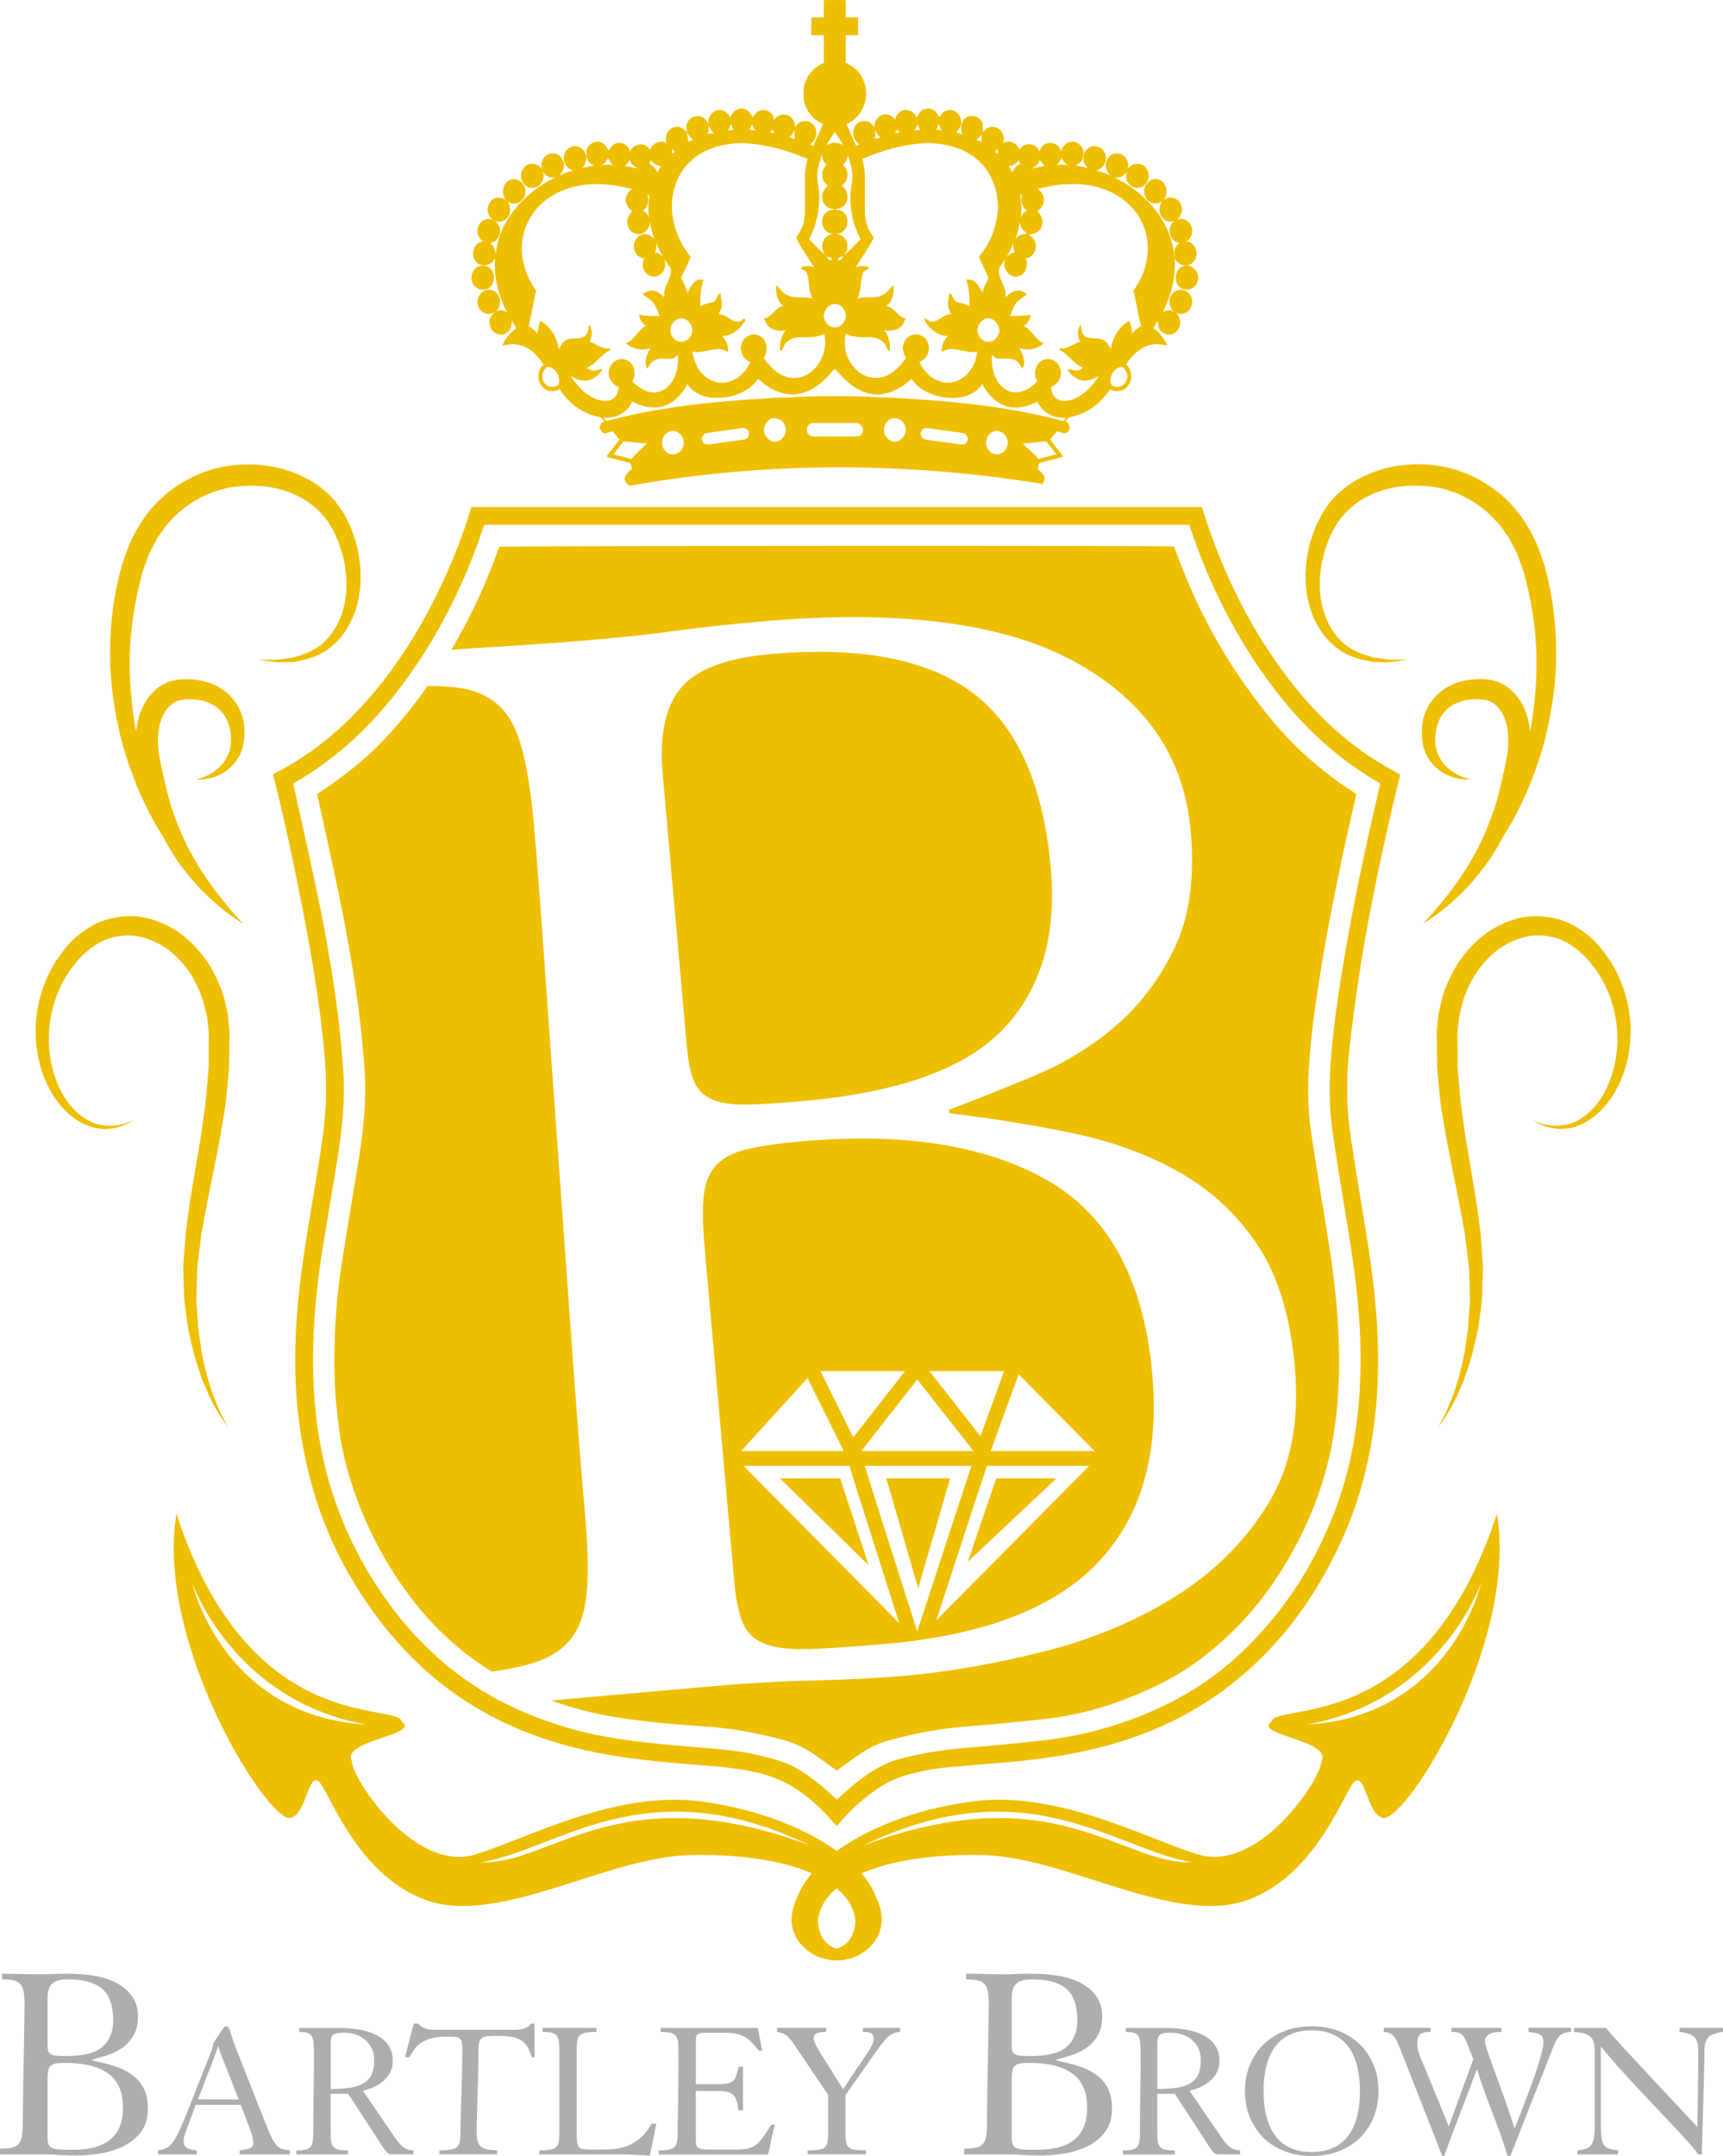 <?xml version="1.0" encoding="utf-8"?>
<!-- Generator: Adobe Illustrator 16.0.0, SVG Export Plug-In . SVG Version: 6.00 Build 0)  -->
<!DOCTYPE svg PUBLIC "-//W3C//DTD SVG 1.1//EN" "http://www.w3.org/Graphics/SVG/1.1/DTD/svg11.dtd">
<svg version="1.1" id="THE_ONE_1_" xmlns="http://www.w3.org/2000/svg" xmlns:xlink="http://www.w3.org/1999/xlink" x="0px" y="0px"
	 width="126.112px" height="157.792px" viewBox="0.961 0.074 126.112 157.792" enable-background="new 0.961 0.074 126.112 157.792"
	 xml:space="preserve">
<g id="Bartley_Brown_Jewellery">
	<path fill="#B0ADAD" d="M10.532,151.854c-0.378-0.257-0.814-0.458-1.307-0.605c-0.492-0.145-1.005-0.274-1.538-0.386v-0.041
		c0.352-0.099,0.727-0.208,1.128-0.333c0.4-0.125,0.765-0.308,1.096-0.544c0.331-0.235,0.605-0.538,0.823-0.905
		c0.219-0.371,0.327-0.847,0.327-1.431c0-0.932-0.429-1.68-1.286-2.241c-0.857-0.563-2.164-0.844-3.921-0.844
		c-0.436,0-0.795,0.006-1.075,0.021c-0.282,0.014-0.604,0.021-0.97,0.021c-0.421,0-0.861-0.007-1.318-0.021
		c-0.457-0.015-0.917-0.021-1.38-0.021v0.416c0.351,0,0.633,0.023,0.843,0.072c0.211,0.049,0.376,0.139,0.495,0.271
		c0.12,0.134,0.202,0.324,0.244,0.574c0.042,0.251,0.063,0.569,0.063,0.96c0,0.403-0.006,0.98-0.021,1.732
		c-0.015,0.751-0.028,1.548-0.042,2.389c-0.013,0.842-0.028,1.669-0.042,2.482c-0.014,0.812-0.022,1.492-0.022,2.034
		c0,0.403-0.021,0.728-0.064,0.967c-0.042,0.247-0.123,0.431-0.242,0.564c-0.12,0.133-0.288,0.224-0.505,0.271
		c-0.218,0.05-0.503,0.072-0.854,0.072v0.419h3.121c0.197,0,0.404,0.002,0.622,0.01c0.217,0.007,0.433,0.018,0.644,0.031
		c0.224,0.014,0.432,0.023,0.623,0.031c0.189,0.007,0.361,0.011,0.517,0.011c0.562,0,1.156-0.049,1.782-0.146
		c0.626-0.098,1.197-0.275,1.718-0.532c0.52-0.257,0.948-0.606,1.286-1.042c0.338-0.438,0.507-1.008,0.507-1.7
		c0-0.641-0.113-1.161-0.337-1.563C11.216,152.443,10.912,152.112,10.532,151.854z M4.44,146.314c0-0.484,0.109-0.837,0.327-1.052
		c0.217-0.216,0.607-0.323,1.17-0.323c1.139,0,1.975,0.231,2.51,0.697c0.533,0.469,0.8,1.229,0.8,2.285
		c0,0.848-0.259,1.497-0.78,1.95c-0.52,0.451-1.391,0.678-2.614,0.678c-0.309,0-0.556-0.006-0.738-0.021
		c-0.182-0.016-0.323-0.048-0.421-0.104c-0.099-0.058-0.166-0.138-0.2-0.242c-0.036-0.104-0.053-0.251-0.053-0.448V146.314z
		 M9.067,156.629c-0.598,0.522-1.522,0.783-2.772,0.783c-0.408,0-0.734-0.007-0.98-0.021c-0.246-0.013-0.432-0.052-0.559-0.114
		c-0.128-0.062-0.212-0.156-0.253-0.282c-0.042-0.123-0.063-0.299-0.063-0.519v-4.195c0-0.262,0.014-0.475,0.042-0.635
		s0.087-0.287,0.18-0.378c0.091-0.09,0.224-0.147,0.4-0.176s0.411-0.043,0.706-0.043c1.32,0,2.35,0.255,3.088,0.762
		c0.739,0.511,1.107,1.354,1.107,2.534C9.963,155.35,9.665,156.11,9.067,156.629z M19.309,157.264
		c-0.133,0.08-0.401,0.142-0.804,0.19v0.294h3.674v-0.294c-0.226-0.02-0.416-0.055-0.569-0.102
		c-0.152-0.049-0.288-0.139-0.405-0.271c-0.118-0.13-0.239-0.318-0.361-0.562c-0.123-0.245-0.268-0.579-0.434-1.009l-2.215-5.62
		c-0.107-0.272-0.192-0.508-0.25-0.701c-0.059-0.193-0.109-0.352-0.148-0.473c-0.04-0.123-0.075-0.209-0.111-0.264
		c-0.036-0.053-0.087-0.08-0.155-0.08c-0.049,0-0.09,0.011-0.125,0.029c-0.035,0.021-0.077,0.066-0.126,0.146l-0.665,0.993
		c-0.029,0.049-0.049,0.084-0.059,0.109c-0.009,0.024-0.015,0.075-0.015,0.153c0,0.08-0.051,0.248-0.155,0.505
		s-0.22,0.548-0.347,0.869l-1.151,2.919c-0.286,0.73-0.524,1.311-0.716,1.738c-0.191,0.428-0.368,0.757-0.531,0.985
		c-0.162,0.228-0.33,0.385-0.502,0.468c-0.171,0.086-0.375,0.139-0.611,0.168v0.293h2.833v-0.293
		c-0.305-0.021-0.541-0.078-0.708-0.176s-0.25-0.268-0.25-0.512c0-0.138,0.02-0.271,0.059-0.401
		c0.039-0.132,0.108-0.323,0.206-0.577l0.62-1.664h3.292l0.693,1.812c0.079,0.194,0.138,0.377,0.177,0.547
		c0.039,0.172,0.059,0.319,0.059,0.446C19.508,157.075,19.441,157.186,19.309,157.264z M15.45,153.718l0.753-1.943
		c0.029-0.079,0.075-0.194,0.139-0.352c0.063-0.155,0.131-0.325,0.2-0.51c0.069-0.186,0.137-0.374,0.206-0.562
		c0.069-0.189,0.128-0.357,0.178-0.505h0.03c0.02,0.076,0.046,0.177,0.081,0.294c0.035,0.116,0.075,0.233,0.125,0.35l1.27,3.227
		H15.45V153.718z M26.445,153.308l2.538,3.899c0.168,0.252,0.292,0.405,0.376,0.46c0.083,0.052,0.16,0.079,0.229,0.079h1.639v-0.292
		c-0.256,0-0.482-0.065-0.679-0.192c-0.197-0.123-0.393-0.329-0.59-0.611l-2.436-3.562c0.107-0.029,0.284-0.082,0.525-0.16
		c0.241-0.077,0.484-0.2,0.73-0.365c0.247-0.165,0.463-0.384,0.65-0.658c0.187-0.271,0.28-0.61,0.28-1.021
		c0-0.418-0.097-0.779-0.288-1.079c-0.191-0.303-0.463-0.551-0.812-0.744c-0.35-0.195-0.771-0.338-1.262-0.428
		c-0.492-0.094-1.034-0.139-1.624-0.139h-2.863v0.291c0.225,0,0.408,0.018,0.545,0.051c0.138,0.034,0.247,0.099,0.325,0.189
		c0.078,0.095,0.132,0.229,0.161,0.402c0.029,0.174,0.044,0.398,0.044,0.672c0.01,1.022,0.006,2.016-0.014,2.979
		c-0.021,0.964-0.029,1.985-0.029,3.066c0,0.282-0.014,0.509-0.044,0.678c-0.029,0.17-0.088,0.302-0.177,0.395
		c-0.089,0.092-0.214,0.157-0.377,0.189c-0.162,0.034-0.376,0.052-0.642,0.052v0.293h3.792v-0.293c-0.275,0-0.496-0.018-0.664-0.052
		c-0.167-0.032-0.297-0.098-0.391-0.189c-0.093-0.093-0.155-0.225-0.184-0.395c-0.03-0.169-0.044-0.396-0.044-0.678v-2.833h1.284
		V153.308z M25.161,149.599c0-0.293,0.058-0.491,0.177-0.599c0.118-0.108,0.384-0.16,0.797-0.16c0.285,0,0.561,0.04,0.827,0.124
		c0.266,0.083,0.501,0.21,0.708,0.38c0.206,0.17,0.371,0.384,0.495,0.636c0.122,0.253,0.184,0.545,0.184,0.877
		c0,0.418-0.062,0.762-0.184,1.029c-0.124,0.268-0.313,0.479-0.569,0.642c-0.256,0.161-0.586,0.271-0.989,0.338
		c-0.405,0.063-0.886,0.097-1.446,0.097V149.599z M35.876,154.587c0.01-0.356,0.021-0.732,0.037-1.132
		c0.014-0.398,0.026-0.789,0.036-1.169c0.01-0.382,0.018-0.741,0.023-1.079c0.005-0.342,0.008-0.624,0.008-0.849
		c0-0.312,0.012-0.552,0.037-0.723c0.024-0.17,0.083-0.296,0.177-0.38c0.093-0.082,0.231-0.134,0.413-0.155s0.426-0.027,0.73-0.027
		c0.384,0,0.716,0.02,0.996,0.06c0.28,0.037,0.519,0.113,0.715,0.227c0.197,0.111,0.36,0.269,0.495,0.472
		c0.133,0.204,0.244,0.475,0.333,0.804h0.207v-2.468h-0.207c-0.108,0.099-0.202,0.175-0.279,0.235
		c-0.08,0.059-0.17,0.105-0.274,0.139c-0.102,0.032-0.226,0.059-0.369,0.072c-0.143,0.016-0.326,0.021-0.553,0.021h-5.55
		c-0.335,0-0.601-0.037-0.796-0.116c-0.197-0.077-0.364-0.195-0.501-0.35h-0.312l-0.634,2.468h0.324
		c0.117-0.235,0.251-0.444,0.399-0.635c0.147-0.19,0.327-0.348,0.538-0.475c0.212-0.127,0.459-0.224,0.745-0.293
		c0.285-0.068,0.62-0.102,1.003-0.102c0.286,0,0.509,0.007,0.671,0.021c0.163,0.014,0.281,0.061,0.354,0.139
		c0.074,0.079,0.118,0.201,0.134,0.366c0.014,0.165,0.022,0.397,0.022,0.699c0,0.235-0.001,0.518-0.008,0.854
		c-0.005,0.338-0.011,0.693-0.022,1.072c-0.01,0.38-0.023,0.771-0.037,1.17c-0.014,0.399-0.027,0.772-0.037,1.122
		c-0.009,0.352-0.017,0.665-0.022,0.942c-0.004,0.277-0.007,0.483-0.007,0.619c0,0.284-0.017,0.512-0.05,0.68
		c-0.035,0.17-0.106,0.301-0.214,0.395c-0.109,0.091-0.264,0.157-0.465,0.188c-0.203,0.036-0.475,0.054-0.819,0.054v0.292h4.236
		v-0.292c-0.304-0.011-0.556-0.035-0.752-0.079c-0.196-0.046-0.349-0.114-0.458-0.211c-0.108-0.098-0.184-0.229-0.228-0.395
		c-0.045-0.166-0.067-0.375-0.067-0.628c0-0.137,0.002-0.34,0.008-0.612C35.86,155.256,35.866,154.941,35.876,154.587z
		 M47.941,156.447c-0.261,0.243-0.539,0.436-0.833,0.577c-0.295,0.142-0.598,0.237-0.907,0.292
		c-0.311,0.054-0.617,0.077-0.923,0.077h-1.151c-0.217,0-0.389-0.011-0.516-0.035c-0.128-0.022-0.225-0.079-0.288-0.167
		c-0.064-0.088-0.106-0.213-0.125-0.381c-0.02-0.162-0.03-0.388-0.03-0.672v-6.044c0-0.272,0.016-0.497,0.045-0.674
		c0.028-0.173,0.096-0.307,0.2-0.4c0.104-0.091,0.25-0.155,0.443-0.189c0.191-0.034,0.446-0.051,0.76-0.051v-0.291h-3.941v0.293
		c0.266,0,0.477,0.017,0.635,0.05c0.157,0.035,0.279,0.1,0.368,0.191c0.088,0.093,0.147,0.227,0.177,0.399
		c0.031,0.177,0.045,0.401,0.045,0.674v6.045c0,0.281-0.015,0.509-0.045,0.68c-0.029,0.17-0.095,0.3-0.198,0.394
		c-0.104,0.092-0.251,0.155-0.443,0.188c-0.192,0.035-0.451,0.054-0.775,0.054v0.293h5.859c0.246,0,0.492,0.005,0.739,0.014
		c0.245,0.012,0.492,0.022,0.738,0.029c0.246,0.01,0.497,0.023,0.752,0.043L49,155.502h-0.34
		C48.44,155.888,48.202,156.204,47.941,156.447z M56.796,156.513c-0.171,0.239-0.349,0.425-0.531,0.556
		c-0.182,0.132-0.386,0.219-0.613,0.261c-0.226,0.046-0.517,0.066-0.871,0.066h-1.948c-0.364,0-0.612-0.037-0.745-0.114
		c-0.133-0.077-0.199-0.244-0.199-0.497v-3.677h1.653c0.266,0,0.484,0.02,0.656,0.058c0.173,0.039,0.313,0.112,0.421,0.218
		c0.108,0.11,0.192,0.252,0.251,0.438c0.06,0.187,0.108,0.42,0.148,0.701h0.325v-3.185h-0.325c-0.06,0.274-0.116,0.492-0.17,0.657
		s-0.135,0.295-0.243,0.387c-0.107,0.093-0.256,0.154-0.443,0.184c-0.187,0.028-0.438,0.043-0.752,0.043H51.89v-3.185
		c0-0.123,0.01-0.228,0.03-0.305c0.019-0.077,0.061-0.136,0.125-0.177c0.063-0.036,0.153-0.065,0.266-0.077
		c0.113-0.018,0.264-0.022,0.45-0.022h1.27c0.344,0,0.636,0.028,0.878,0.088c0.241,0.059,0.45,0.144,0.627,0.255
		c0.177,0.11,0.342,0.251,0.494,0.415c0.153,0.167,0.312,0.351,0.48,0.559h0.235l-0.31-1.664h-7.114v0.291
		c0.275,0,0.5,0.018,0.672,0.051c0.171,0.034,0.305,0.099,0.398,0.189c0.093,0.095,0.156,0.228,0.184,0.402
		c0.029,0.174,0.044,0.398,0.044,0.672c0,1.059-0.004,2.096-0.015,3.103c-0.01,1.009-0.025,1.987-0.044,2.942
		c0,0.283-0.018,0.51-0.051,0.679c-0.035,0.17-0.099,0.302-0.193,0.395c-0.093,0.092-0.231,0.157-0.413,0.189
		c-0.182,0.034-0.426,0.052-0.731,0.052v0.293h8.014c0.029-0.138,0.067-0.31,0.11-0.517c0.045-0.21,0.089-0.424,0.133-0.636
		c0.044-0.215,0.088-0.416,0.133-0.601c0.044-0.186,0.086-0.327,0.126-0.426h-0.28C57.172,155.961,56.969,156.274,56.796,156.513z
		 M64.125,148.782c0.285,0,0.485,0.04,0.605,0.116c0.117,0.076,0.177,0.2,0.177,0.365c0,0.146-0.041,0.306-0.125,0.48
		c-0.085,0.174-0.212,0.399-0.39,0.672c-0.177,0.272-0.411,0.613-0.694,1.022c-0.286,0.407-0.625,0.922-1.019,1.548
		c-0.394-0.634-0.728-1.163-1.004-1.592c-0.275-0.429-0.499-0.786-0.671-1.066c-0.171-0.283-0.297-0.51-0.376-0.679
		c-0.078-0.168-0.117-0.314-0.117-0.43c0-0.136,0.071-0.245,0.214-0.321c0.142-0.076,0.376-0.116,0.7-0.116v-0.293H57.84v0.293
		c0.127,0.029,0.24,0.058,0.339,0.087s0.195,0.074,0.288,0.139c0.093,0.063,0.189,0.151,0.288,0.264
		c0.099,0.111,0.212,0.26,0.34,0.443l2.479,3.679v2.745c0,0.312-0.017,0.558-0.052,0.733c-0.035,0.175-0.106,0.301-0.214,0.384
		c-0.108,0.084-0.261,0.136-0.457,0.159c-0.197,0.023-0.458,0.037-0.782,0.037v0.294h4.28v-0.294c-0.326,0-0.586-0.014-0.784-0.037
		c-0.197-0.023-0.35-0.075-0.458-0.159c-0.107-0.083-0.179-0.209-0.213-0.384c-0.034-0.176-0.05-0.421-0.05-0.733v-2.729l2.434-3.46
		c0.178-0.243,0.336-0.441,0.473-0.591c0.139-0.154,0.268-0.267,0.384-0.344c0.117-0.077,0.232-0.135,0.345-0.169
		c0.112-0.032,0.229-0.055,0.348-0.064v-0.293h-2.7L64.125,148.782L64.125,148.782z M82.35,154.41c0-0.641-0.112-1.161-0.337-1.563
		c-0.225-0.403-0.527-0.734-0.906-0.992c-0.381-0.256-0.815-0.458-1.307-0.606c-0.492-0.145-1.008-0.274-1.542-0.384v-0.042
		c0.353-0.098,0.729-0.207,1.13-0.334c0.398-0.124,0.764-0.307,1.098-0.543c0.332-0.236,0.605-0.538,0.821-0.906
		c0.218-0.369,0.33-0.845,0.33-1.43c0-0.932-0.43-1.681-1.287-2.241c-0.858-0.564-2.165-0.845-3.921-0.845
		c-0.438,0-0.793,0.006-1.077,0.022c-0.28,0.014-0.603,0.022-0.969,0.022c-0.422,0-0.861-0.009-1.317-0.022
		c-0.457-0.017-0.917-0.022-1.381-0.022v0.418c0.352,0,0.634,0.023,0.842,0.072c0.212,0.048,0.378,0.138,0.497,0.27
		c0.118,0.134,0.202,0.325,0.244,0.574c0.042,0.25,0.062,0.57,0.062,0.959c0,0.404-0.008,0.98-0.021,1.734
		c-0.017,0.749-0.029,1.547-0.042,2.388c-0.017,0.841-0.028,1.669-0.042,2.483c-0.017,0.812-0.022,1.491-0.022,2.033
		c0,0.402-0.023,0.728-0.063,0.968c-0.043,0.246-0.123,0.431-0.244,0.564c-0.119,0.134-0.29,0.224-0.507,0.271
		c-0.216,0.05-0.505,0.07-0.853,0.07v0.421h3.12c0.197,0,0.405,0.002,0.622,0.01c0.217,0.009,0.431,0.021,0.644,0.031
		c0.225,0.014,0.432,0.021,0.62,0.031c0.191,0.007,0.362,0.011,0.519,0.011c0.562,0,1.155-0.049,1.782-0.148
		c0.625-0.098,1.195-0.275,1.717-0.53c0.52-0.257,0.95-0.606,1.284-1.044C82.181,155.672,82.35,155.104,82.35,154.41z
		 M75.012,146.314c0-0.484,0.11-0.837,0.327-1.052c0.219-0.216,0.606-0.323,1.171-0.323c1.137,0,1.975,0.231,2.508,0.697
		c0.534,0.469,0.8,1.229,0.8,2.285c0,0.848-0.259,1.497-0.779,1.95c-0.52,0.451-1.394,0.678-2.615,0.678
		c-0.31,0-0.557-0.006-0.739-0.021c-0.184-0.016-0.323-0.048-0.422-0.104c-0.1-0.058-0.165-0.138-0.2-0.242
		c-0.036-0.104-0.053-0.251-0.053-0.448v-3.42H75.012L75.012,146.314z M79.638,156.629c-0.596,0.522-1.52,0.783-2.77,0.783
		c-0.409,0-0.737-0.007-0.979-0.021c-0.247-0.013-0.432-0.052-0.562-0.114c-0.123-0.062-0.207-0.156-0.25-0.282
		c-0.044-0.123-0.065-0.299-0.065-0.519v-4.195c0-0.262,0.015-0.475,0.043-0.635c0.026-0.16,0.086-0.287,0.179-0.378
		c0.092-0.09,0.224-0.147,0.399-0.176s0.412-0.043,0.705-0.043c1.322,0,2.354,0.255,3.089,0.762
		c0.738,0.511,1.105,1.354,1.105,2.534C80.534,155.35,80.236,156.11,79.638,156.629z M91.734,157.454
		c-0.256,0-0.482-0.063-0.68-0.19c-0.198-0.125-0.394-0.329-0.59-0.611l-2.435-3.562c0.108-0.028,0.282-0.083,0.521-0.16
		c0.243-0.077,0.483-0.202,0.732-0.365c0.246-0.165,0.462-0.384,0.649-0.656c0.187-0.273,0.281-0.612,0.281-1.02
		c0-0.421-0.097-0.781-0.289-1.082c-0.191-0.302-0.462-0.549-0.812-0.744c-0.349-0.196-0.769-0.338-1.261-0.43
		c-0.491-0.094-1.034-0.139-1.624-0.139h-2.862v0.291c0.226,0,0.407,0.018,0.545,0.051c0.14,0.034,0.246,0.099,0.326,0.191
		c0.076,0.093,0.133,0.227,0.162,0.4c0.027,0.174,0.044,0.398,0.044,0.672c0.01,1.022,0.004,2.016-0.017,2.979
		c-0.02,0.966-0.027,1.987-0.027,3.066c0,0.282-0.016,0.509-0.045,0.68c-0.029,0.168-0.088,0.3-0.178,0.393
		c-0.088,0.092-0.214,0.157-0.376,0.189c-0.16,0.034-0.379,0.054-0.643,0.054v0.293h3.793v-0.293c-0.274,0-0.496-0.02-0.663-0.054
		c-0.168-0.032-0.298-0.098-0.391-0.189c-0.094-0.093-0.154-0.225-0.184-0.393c-0.03-0.171-0.046-0.397-0.046-0.68v-2.831h1.285
		l2.539,3.896c0.166,0.252,0.292,0.406,0.377,0.46c0.082,0.053,0.158,0.079,0.229,0.079h1.638v-0.293h-0.002V157.454z
		 M85.666,152.957V149.6c0-0.292,0.061-0.49,0.179-0.599c0.118-0.106,0.382-0.161,0.795-0.161c0.288,0,0.562,0.041,0.827,0.125
		c0.266,0.083,0.503,0.209,0.709,0.379c0.207,0.171,0.372,0.384,0.495,0.636c0.122,0.254,0.183,0.545,0.183,0.878
		c0,0.418-0.061,0.762-0.183,1.03c-0.123,0.267-0.312,0.479-0.569,0.642c-0.256,0.159-0.585,0.272-0.988,0.336
		C86.71,152.928,86.229,152.957,85.666,152.957z M101.858,153.116c0-0.689-0.119-1.325-0.354-1.904
		c-0.238-0.579-0.569-1.079-0.998-1.505c-0.428-0.424-0.942-0.75-1.542-0.985c-0.602-0.232-1.266-0.35-1.993-0.35
		c-0.729,0-1.394,0.117-1.992,0.35c-0.603,0.235-1.116,0.562-1.544,0.985c-0.428,0.426-0.76,0.924-0.997,1.505
		c-0.236,0.581-0.354,1.215-0.354,1.904c0,0.693,0.117,1.329,0.354,1.908c0.237,0.578,0.567,1.08,0.997,1.505
		c0.428,0.424,0.941,0.75,1.544,0.984c0.599,0.234,1.264,0.35,1.992,0.35c0.728,0,1.392-0.115,1.993-0.35
		c0.6-0.234,1.114-0.562,1.542-0.984c0.428-0.425,0.76-0.922,0.998-1.505C101.739,154.445,101.858,153.81,101.858,153.116z
		 M100.286,154.979c-0.143,0.553-0.356,1.018-0.643,1.404c-0.286,0.383-0.652,0.678-1.1,0.881c-0.447,0.205-0.974,0.309-1.572,0.309
		c-0.609,0-1.137-0.104-1.58-0.309c-0.442-0.203-0.807-0.498-1.092-0.881c-0.288-0.384-0.5-0.852-0.642-1.404
		c-0.146-0.549-0.214-1.169-0.214-1.862c0-0.689,0.068-1.311,0.214-1.86c0.142-0.549,0.354-1.017,0.642-1.402
		c0.285-0.384,0.649-0.679,1.092-0.882c0.443-0.204,0.969-0.309,1.58-0.309c0.599,0,1.125,0.104,1.572,0.309
		c0.447,0.203,0.813,0.498,1.1,0.882s0.5,0.854,0.643,1.402c0.143,0.55,0.215,1.171,0.215,1.86
		C100.501,153.81,100.429,154.43,100.286,154.979z M112.839,148.782c0.374,0.04,0.65,0.102,0.826,0.19
		c0.177,0.088,0.266,0.273,0.266,0.555c0,0.184-0.043,0.438-0.124,0.767c-0.083,0.327-0.19,0.69-0.317,1.087
		c-0.127,0.4-0.274,0.82-0.436,1.257c-0.16,0.437-0.319,0.86-0.474,1.264c-0.151,0.402-0.293,0.774-0.427,1.107
		c-0.133,0.335-0.239,0.603-0.317,0.796h-0.027c-0.315-0.964-0.605-1.808-0.866-2.534c-0.26-0.724-0.486-1.347-0.68-1.869
		c-0.19-0.52-0.34-0.938-0.448-1.255c-0.109-0.316-0.163-0.548-0.163-0.693c0-0.185,0.088-0.343,0.259-0.475
		c0.172-0.132,0.488-0.197,0.952-0.197v-0.292h-3.66v0.293c0.166,0,0.304,0.01,0.413,0.029c0.11,0.02,0.204,0.058,0.289,0.115
		c0.083,0.058,0.156,0.138,0.221,0.241c0.063,0.104,0.132,0.242,0.2,0.418l0.473,1.194l-1.8,4.922l-1.552-3.81
		c-0.187-0.447-0.357-0.857-0.516-1.227c-0.158-0.37-0.236-0.727-0.236-1.066c0-0.312,0.072-0.526,0.221-0.643
		c0.149-0.117,0.397-0.175,0.752-0.175v-0.293h-3.425v0.293c0.148,0.01,0.274,0.034,0.383,0.072c0.109,0.04,0.205,0.103,0.295,0.191
		c0.089,0.087,0.171,0.202,0.25,0.349c0.078,0.146,0.16,0.337,0.25,0.567l3.1,7.901h0.146c0.375-1.053,0.771-2.109,1.189-3.177
		c0.42-1.065,0.815-2.115,1.19-3.146h0.028c0.147,0.495,0.325,1.025,0.531,1.59c0.206,0.565,0.418,1.129,0.636,1.69
		c0.214,0.562,0.417,1.104,0.604,1.628s0.339,0.998,0.459,1.417h0.207l3.173-8.06c0.088-0.213,0.176-0.388,0.265-0.519
		c0.09-0.132,0.186-0.233,0.288-0.307c0.105-0.07,0.214-0.121,0.335-0.146c0.117-0.024,0.24-0.042,0.369-0.052v-0.295h-3.1
		L112.839,148.782L112.839,148.782z M123.893,148.489v0.293c0.553,0.066,0.919,0.2,1.101,0.393c0.182,0.197,0.273,0.509,0.273,0.935
		c0,0.35-0.002,0.759-0.009,1.228c-0.004,0.468-0.009,0.954-0.014,1.459c-0.006,0.507-0.013,1.016-0.023,1.526
		c-0.01,0.512-0.02,0.98-0.028,1.41c-0.118-0.125-0.338-0.363-0.663-0.708c-0.327-0.344-0.7-0.745-1.128-1.204
		c-0.43-0.458-0.888-0.95-1.381-1.473c-0.492-0.524-0.968-1.038-1.422-1.533c-0.461-0.497-0.876-0.95-1.248-1.358
		c-0.374-0.408-0.652-0.733-0.841-0.964h-2.331v0.292c0.247,0.021,0.466,0.052,0.656,0.094c0.192,0.046,0.349,0.114,0.472,0.204
		c0.124,0.093,0.216,0.222,0.282,0.387c0.064,0.165,0.097,0.383,0.097,0.656v5.446c0,0.409-0.022,0.732-0.066,0.969
		c-0.043,0.24-0.115,0.424-0.214,0.549c-0.099,0.126-0.229,0.211-0.391,0.256c-0.162,0.043-0.362,0.079-0.597,0.109v0.292h2.994
		v-0.292c-0.265-0.028-0.479-0.067-0.648-0.114c-0.168-0.051-0.297-0.134-0.392-0.258c-0.094-0.12-0.157-0.302-0.192-0.54
		c-0.032-0.238-0.051-0.562-0.051-0.968v-5.682h0.043c0.383,0.477,0.807,0.973,1.271,1.488c0.463,0.518,0.935,1.034,1.419,1.55
		c0.481,0.518,0.956,1.019,1.423,1.51c0.467,0.493,0.898,0.949,1.299,1.375c0.397,0.425,0.743,0.804,1.04,1.139
		c0.297,0.337,0.508,0.602,0.635,0.796h0.266c0.009-0.42,0.022-0.891,0.038-1.409c0.013-0.521,0.027-1.05,0.044-1.587
		c0.014-0.535,0.027-1.058,0.044-1.575c0.014-0.518,0.025-0.985,0.036-1.411c0.012-0.423,0.019-0.783,0.022-1.079
		c0.004-0.298,0.006-0.489,0.006-0.579c0-0.426,0.096-0.737,0.282-0.931c0.188-0.196,0.547-0.33,1.077-0.395v-0.295H123.893z"/>
</g>
<g id="Crest">
	<path fill="#EEBE00" d="M36.912,21.303c-0.626-0.184-1.228,0.608-0.927,1.224c0.183,0.503,0.803,0.676,1.205,0.365
		C37.81,22.529,37.605,21.399,36.912,21.303z M58.048,108.271l6.487,6.357l-2.075-6.357H58.048z M94.027,126.081
		c-1.404,0.966,4.485,1.365,3.653,2.879c0.031,1.261-4.668,8.367-9.188,6.785c-3.612-1.128-9.67-4.393-15.66-3.905
		c-4.188,0.418-8.071,1.852-10.632,3.7c-2.561-1.849-6.444-3.282-10.631-3.7c-5.99-0.485-12.051,2.777-15.662,3.905
		c-4.519,1.582-9.217-5.524-9.188-6.785c-0.833-1.514,5.06-1.913,3.653-2.879c-0.267-1.492-11.135,1.229-16.496-15.214
		c-1.612,9.733,7.134,23.283,8.457,22.205c1.008-0.311,1.159-2.994,1.88-2.673c0.722,0.326,2.651,6.833,7.935,8.739
		c5.283,1.905,13.142-3.107,19.211-3.29c3.386-0.104,6.7,0.325,9.024,1.329c-0.457,0.537-0.809,1.091-1.021,1.65
		c-1.538,3.058,1.209,4.571,2.089,4.627c0.13,0.065,0.406,0.105,0.749,0.091c0.343,0.015,0.62-0.025,0.75-0.091
		c0.878-0.056,3.625-1.569,2.088-4.627c-0.211-0.562-0.562-1.113-1.019-1.65c2.322-1.007,5.635-1.433,9.024-1.329
		c6.067,0.183,13.928,5.195,19.214,3.29c5.283-1.906,7.213-8.413,7.935-8.739c0.723-0.323,0.873,2.362,1.878,2.673
		c1.325,1.078,10.069-12.472,8.458-22.205C105.163,127.31,94.295,124.589,94.027,126.081z M15.023,115.903
		c0,0,2.951,8.611,12.738,10.382C17.24,125.675,15.023,115.903,15.023,115.903z M36.22,136.361
		c5.605-0.936,12.061-7.016,24.015-1.233C46.253,129.93,41.359,136.559,36.22,136.361z M62.199,142.68
		c-0.69-0.164-1.297-0.782-1.375-2c0.083-0.95,0.583-1.748,1.375-2.411c0.791,0.663,1.292,1.464,1.376,2.411
		C63.497,141.897,62.89,142.516,62.199,142.68z M64.166,135.129c11.953-5.783,18.41,0.297,24.016,1.233
		C83.039,136.559,78.146,129.93,64.166,135.129z M96.638,126.288c9.789-1.774,12.738-10.384,12.738-10.384
		S107.159,125.675,96.638,126.288z M14.926,71.371c0.458,0.756,0.852,1.614,1.03,2.463l0.156,0.638l0.08,0.736l0.04,0.368
		l0.01,0.091l0.002,0.022c0,0.001-0.001-0.01,0,0v0.023l-0.001,0.179l-0.003,0.718l-0.006,1.43
		c-0.011,0.477-0.075,0.953-0.111,1.426c-0.046,0.474-0.077,0.946-0.132,1.417c-0.065,0.472-0.13,0.941-0.194,1.405
		c-0.116,0.931-0.289,1.855-0.439,2.763c-0.153,0.914-0.304,1.812-0.452,2.693c-0.137,0.884-0.239,1.765-0.354,2.613
		c-0.078,0.865-0.129,1.719-0.18,2.533c0.027,0.799,0.053,1.569,0.077,2.311c0.091,0.793,0.191,1.476,0.292,2.163
		c0.135,0.671,0.303,1.301,0.44,1.894c0.167,0.587,0.364,1.122,0.524,1.625c0.188,0.491,0.39,0.932,0.556,1.332
		c0.188,0.396,0.376,0.738,0.535,1.035c0.18,0.287,0.333,0.53,0.456,0.728c0.269,0.384,0.427,0.571,0.427,0.571
		s-0.136-0.208-0.356-0.613c-0.1-0.207-0.221-0.465-0.364-0.768c-0.124-0.311-0.266-0.667-0.424-1.063
		c-0.128-0.41-0.288-0.857-0.428-1.351c-0.114-0.507-0.262-1.043-0.372-1.625c-0.082-0.589-0.193-1.209-0.268-1.869
		c-0.044-0.652-0.091-1.344-0.14-2.062c0.021-0.74,0.045-1.509,0.068-2.309c0.094-0.768,0.191-1.564,0.289-2.383
		c0.274-1.651,0.639-3.389,1.001-5.207c0.176-0.914,0.375-1.832,0.522-2.791c0.078-0.476,0.158-0.953,0.237-1.434
		c0.068-0.486,0.104-0.979,0.155-1.47c0.042-0.496,0.113-0.987,0.13-1.488c0.006-0.502,0.014-1.005,0.022-1.511l0.009-0.757
		l0.003-0.19v-0.024l-0.004-0.071l-0.003-0.047l-0.01-0.092l-0.036-0.368l-0.074-0.736c-0.047-0.262-0.116-0.536-0.175-0.805
		c-0.24-1.081-0.697-2.037-1.262-2.957c-0.6-0.893-1.348-1.688-2.24-2.309c-0.91-0.588-1.942-1.014-3.038-1.112
		c-1.092-0.067-2.186,0.148-3.122,0.63c-0.906,0.513-1.699,1.176-2.254,1.961l-0.421,0.58c-0.17,0.229-0.234,0.392-0.356,0.589
		c-0.216,0.396-0.424,0.845-0.577,1.256c-0.646,1.688-0.748,3.433-0.493,4.959c0.246,1.533,0.863,2.865,1.671,3.835
		c0.802,0.979,1.821,1.561,2.718,1.709c0.905,0.146,1.604-0.085,2.027-0.268c0.221-0.083,0.37-0.184,0.476-0.24
		c0.104-0.061,0.159-0.09,0.159-0.09s-0.058,0.022-0.169,0.07c-0.112,0.043-0.27,0.125-0.495,0.182
		c-0.435,0.139-1.125,0.253-1.936,0.054c-0.804-0.207-1.672-0.811-2.323-1.762c-0.653-0.946-1.105-2.205-1.252-3.606
		c-0.139-1.401,0.056-2.954,0.683-4.421c0.164-0.375,0.332-0.703,0.548-1.063c0.114-0.168,0.238-0.406,0.347-0.52l0.384-0.481
		c0.51-0.647,1.162-1.162,1.875-1.544c0.735-0.351,1.55-0.479,2.369-0.413c0.821,0.104,1.612,0.446,2.336,0.912
		C13.823,69.969,14.432,70.625,14.926,71.371z M119.689,72.151c-0.154-0.412-0.36-0.859-0.577-1.257
		c-0.119-0.196-0.187-0.36-0.355-0.588l-0.421-0.58c-0.555-0.785-1.348-1.448-2.255-1.961c-0.937-0.482-2.03-0.698-3.122-0.63
		c-1.096,0.098-2.128,0.523-3.038,1.112c-0.892,0.621-1.643,1.416-2.239,2.309c-0.564,0.921-1.022,1.875-1.263,2.957
		c-0.059,0.269-0.126,0.542-0.173,0.804l-0.075,0.736l-0.035,0.367l-0.012,0.092l-0.004,0.046l-0.004,0.071v0.023l0.003,0.19
		l0.011,0.758c0.006,0.505,0.013,1.008,0.022,1.51c0.016,0.501,0.087,0.994,0.129,1.488c0.053,0.492,0.086,0.985,0.155,1.469
		c0.08,0.481,0.158,0.959,0.24,1.436c0.146,0.957,0.344,1.875,0.521,2.791c0.361,1.82,0.726,3.554,0.998,5.207
		c0.104,0.818,0.2,1.615,0.293,2.383c0.023,0.798,0.047,1.568,0.066,2.309c-0.049,0.719-0.097,1.408-0.142,2.063
		c-0.071,0.659-0.184,1.281-0.266,1.87c-0.111,0.582-0.257,1.118-0.372,1.622c-0.139,0.496-0.3,0.941-0.428,1.351
		c-0.158,0.399-0.3,0.754-0.425,1.064c-0.145,0.302-0.265,0.561-0.366,0.768c-0.218,0.405-0.354,0.613-0.354,0.613
		s0.159-0.189,0.429-0.571c0.122-0.197,0.276-0.44,0.456-0.728c0.157-0.296,0.346-0.64,0.534-1.035
		c0.166-0.4,0.369-0.839,0.558-1.332c0.158-0.503,0.356-1.039,0.523-1.625c0.137-0.594,0.305-1.223,0.439-1.895
		c0.101-0.688,0.203-1.369,0.293-2.163c0.022-0.741,0.051-1.509,0.074-2.31c-0.05-0.814-0.103-1.669-0.18-2.535
		c-0.114-0.847-0.219-1.728-0.354-2.611c-0.147-0.881-0.298-1.78-0.452-2.693c-0.149-0.907-0.324-1.833-0.437-2.763
		c-0.064-0.465-0.128-0.933-0.196-1.405c-0.056-0.47-0.086-0.942-0.134-1.417c-0.032-0.473-0.101-0.948-0.111-1.426l-0.005-1.43
		l-0.004-0.717v-0.18v-0.023l0.002-0.022l0.008-0.092l0.041-0.367l0.078-0.736l0.157-0.638c0.179-0.85,0.573-1.708,1.03-2.463
		c0.492-0.746,1.101-1.402,1.808-1.906c0.726-0.465,1.516-0.807,2.337-0.911c0.818-0.066,1.634,0.062,2.369,0.412
		c0.713,0.383,1.365,0.897,1.872,1.545l0.385,0.48c0.11,0.113,0.232,0.351,0.346,0.52c0.216,0.36,0.385,0.688,0.55,1.062
		c0.627,1.465,0.824,3.019,0.684,4.42c-0.147,1.401-0.602,2.66-1.253,3.606c-0.651,0.952-1.519,1.556-2.32,1.762
		c-0.812,0.2-1.503,0.085-1.935-0.053c-0.228-0.057-0.384-0.138-0.494-0.182c-0.113-0.047-0.17-0.07-0.17-0.07
		s0.055,0.028,0.158,0.089c0.107,0.057,0.256,0.158,0.475,0.241c0.423,0.183,1.122,0.416,2.026,0.267
		c0.896-0.148,1.915-0.729,2.716-1.708c0.811-0.969,1.428-2.301,1.675-3.835C120.439,75.584,120.337,73.839,119.689,72.151z
		 M98.626,47.349c0.933,0.825,2.016,1.014,2.827,1.171c0.42,0.008,0.791,0.016,1.119,0.023c0.323-0.019,0.594-0.081,0.812-0.108
		c0.434-0.067,0.668-0.103,0.668-0.103s-0.236,0.004-0.678,0.012c-0.219-0.002-0.487,0.025-0.801,0
		c-0.312-0.041-0.669-0.087-1.069-0.14c-0.756-0.227-1.727-0.501-2.466-1.306c-0.752-0.765-1.272-1.905-1.432-3.215
		c-0.157-1.309,0.062-2.785,0.634-4.166c0.134-0.36,0.318-0.666,0.497-0.972c0.149-0.289,0.511-0.708,0.696-0.936
		c0.523-0.524,1.139-1.001,1.869-1.323c1.446-0.683,3.192-0.808,4.845-0.531c1.653,0.317,3.199,1.194,4.328,2.465
		c0.318,0.284,0.516,0.679,0.783,1.01c0.255,0.345,0.398,0.728,0.61,1.086c0.198,0.361,0.33,0.855,0.497,1.274l0.111,0.309
		l0.002,0.01l0.013,0.04l0.021,0.083l0.042,0.163l0.164,0.648c0.417,1.734,0.66,3.484,0.701,5.193
		c0.037,1.709-0.102,3.366-0.347,4.924c-0.031,0.222-0.076,0.435-0.116,0.65c-0.04-0.375-0.105-0.749-0.216-1.12
		c-0.196-0.641-0.524-1.279-1.053-1.8c-0.515-0.535-1.271-0.872-2.02-0.903c-0.256-0.021-0.648-0.016-0.977,0.019
		c-0.328,0.033-0.655,0.102-0.979,0.198c-0.646,0.197-1.255,0.575-1.723,1.085c-0.468,0.511-0.777,1.153-0.896,1.803
		c-0.116,0.653-0.069,1.301,0.065,1.904l0.008,0.039c0.075,0.178,0.131,0.359,0.225,0.527c0.097,0.169,0.189,0.335,0.313,0.482
		c0.228,0.306,0.514,0.562,0.829,0.759c0.631,0.389,1.354,0.55,2.041,0.512c-0.666-0.16-1.28-0.477-1.729-0.918
		c-0.229-0.214-0.415-0.463-0.544-0.736c-0.074-0.131-0.118-0.275-0.168-0.417c-0.045-0.131-0.066-0.271-0.102-0.405
		c-0.103-1.044,0.178-2.061,0.855-2.665c0.339-0.309,0.76-0.506,1.215-0.624c0.229-0.053,0.468-0.089,0.707-0.101
		c0.24-0.003,0.427-0.01,0.74,0.032c0.783,0.077,1.387,0.76,1.645,1.676c0.134,0.453,0.17,0.946,0.168,1.442
		c-0.002,0.261-0.021,0.473-0.055,0.729l-0.066,0.396l-0.086,0.423c-0.232,1.11-0.457,2.185-0.795,3.234
		c-0.172,0.522-0.37,1.035-0.573,1.548c-0.205,0.512-0.445,1.011-0.697,1.503c-0.271,0.481-0.527,0.976-0.833,1.444
		c-0.293,0.474-0.617,0.93-0.947,1.389c-0.336,0.458-0.689,0.896-1.056,1.331c-0.354,0.446-0.762,0.859-1.138,1.298
		c0.474-0.335,0.969-0.63,1.408-1.009c0.466-0.356,0.896-0.749,1.316-1.154c0.425-0.403,0.819-0.837,1.192-1.291
		c0.38-0.451,0.734-0.923,1.063-1.414c0.316-0.5,0.624-1.008,0.899-1.535c0.004-0.005,0.007-0.011,0.009-0.017
		c0.039-0.066,0.081-0.129,0.122-0.197c0.622-0.978,1.212-2.151,1.772-3.471c0.521-1.329,1.058-2.802,1.376-4.422
		c0.339-1.613,0.589-3.35,0.591-5.164c0-1.809-0.161-3.689-0.604-5.551l-0.171-0.697l-0.043-0.175l-0.022-0.087l-0.01-0.044
		l-0.008-0.022l-0.022-0.07l-0.115-0.33c-0.172-0.443-0.271-0.865-0.505-1.33c-0.445-0.957-0.984-1.831-1.669-2.593
		c-1.374-1.528-3.281-2.572-5.262-2.927c-1.982-0.335-4.029-0.078-5.758,0.787c-0.87,0.422-1.645,1.02-2.269,1.737
		c-0.034,0.039-0.013,0.005-0.091,0.103l-0.045,0.066l-0.091,0.13l-0.181,0.258c-0.119,0.169-0.24,0.335-0.344,0.558
		c-0.226,0.415-0.432,0.827-0.562,1.234c-0.591,1.623-0.71,3.285-0.425,4.756C96.942,45.303,97.679,46.573,98.626,47.349z
		 M36.548,21.235c0.607-0.147,0.765-1.104,0.292-1.509c-0.217-0.238-0.55-0.245-0.833-0.159c-0.382,0.152-0.631,0.644-0.503,1.071
		C35.613,21.113,36.122,21.392,36.548,21.235z M44.931,46.848c2.097-0.186,3.946-0.391,5.553-0.615
		c1.605-0.224,3.656-0.448,6.158-0.671c10.078-0.895,17.723,0.077,22.932,2.919c5.209,2.841,8.055,6.977,8.537,12.398
		c0.301,3.401-0.078,6.231-1.139,8.485c-1.06,2.257-2.477,4.157-4.248,5.702c-1.774,1.546-3.777,2.783-6.009,3.717
		c-2.235,0.934-4.337,1.774-6.3,2.52l0.021,0.242c3.124,0.378,6.131,0.863,9.029,1.463s5.502,1.552,7.812,2.856
		c2.309,1.306,4.213,3.072,5.712,5.305c1.499,2.233,2.411,5.213,2.743,8.936c0.359,4.051-0.317,7.435-2.027,10.157
		c-1.709,2.724-3.988,4.966-6.838,6.729c-2.853,1.765-6.047,3.089-9.583,3.974c-3.535,0.886-6.918,1.472-10.146,1.76
		c-0.888,0.077-1.875,0.146-2.967,0.203c-1.093,0.055-2.288,0.1-3.583,0.136c-1.217,0.024-2.453,0.072-3.706,0.146
		c-1.255,0.068-2.445,0.157-3.573,0.255c0,0-6.775,0.604-11.99,1.065c1.495,0.545,3.046,0.95,4.654,1.209
		c2.168,0.349,4.354,0.545,6.542,0.685c1.979,0.123,3.907,0.495,5.815,1.001c0.883,0.232,1.671,0.663,2.413,1.183
		c0.489,0.342,0.97,0.698,1.457,1.053c0.518-0.373,1.021-0.743,1.533-1.1c0.7-0.488,1.444-0.893,2.274-1.113
		c1.806-0.481,3.627-0.856,5.499-1c1.94-0.149,3.876-0.342,5.808-0.55c2.273-0.245,4.461-0.822,6.572-1.688
		c1.699-0.696,3.334-1.516,4.805-2.611c2.345-1.741,4.31-3.854,5.89-6.319c1.689-2.633,2.945-5.456,3.654-8.501
		c0.591-2.539,0.77-5.122,0.736-7.725c-0.039-2.767-0.357-5.509-0.792-8.237c-0.42-2.622-0.858-5.241-1.253-7.867
		c-0.229-1.523-0.26-3.062-0.17-4.602c0.122-2.146,0.406-4.277,0.737-6.401c0.611-3.911,1.395-7.79,2.266-11.651
		c0.157-0.696,0.316-1.392,0.476-2.103c-0.133-0.088-0.249-0.168-0.37-0.248c-2.182-1.44-4.129-3.143-5.798-5.154
		c-2.795-3.369-4.988-7.093-6.585-11.167c-0.204-0.519-0.397-1.042-0.593-1.555c-0.537-0.077-49.1-0.052-49.384,0.023
		c-0.031,0.08-0.066,0.165-0.096,0.25c-0.886,2.485-1.984,4.873-3.332,7.143c-0.029,0.049-0.06,0.095-0.089,0.144
		c1.126-0.08,2.252-0.157,3.374-0.222C39.986,47.248,42.513,47.064,44.931,46.848z M78.286,108.271h-4.408L71.8,114.37
		L78.286,108.271z M77.871,63.626c-0.546-6.151-2.472-10.448-5.776-12.89c-3.307-2.439-8.222-3.37-14.752-2.789
		c-3.228,0.288-5.409,1.113-6.547,2.478c-1.14,1.369-1.582,3.468-1.33,6.301l1.764,19.916c0.101,1.135,0.279,1.995,0.535,2.584
		c0.253,0.589,0.679,1.021,1.272,1.294c0.593,0.275,1.417,0.405,2.473,0.393c1.055-0.012,2.47-0.098,4.245-0.256
		c7.015-0.623,11.896-2.382,14.647-5.28C77.15,72.483,78.309,68.565,77.871,63.626z M87.51,19.574
		c-0.598,0.237-0.666,1.25-0.112,1.579c0.446,0.294,1.104,0.04,1.229-0.519C88.837,19.956,88.109,19.285,87.51,19.574z
		 M35.75,19.154c0.347,0.549,1.203,0.404,1.441-0.191c-0.093,1.39,0.259,2.776,0.892,3.983c-0.258-0.197-0.614-0.214-0.892-0.055
		c-0.076,0.089-0.154,0.178-0.245,0.249c-0.118,0.213-0.202,0.471-0.136,0.72c0.083,0.592,0.81,0.909,1.256,0.554
		c0.3-0.169,0.352-0.549,0.359-0.879c0.101,0.186,0.218,0.362,0.322,0.546c-0.437,0.325-0.793,0.762-1.034,1.272
		c0.253-0.02,0.501-0.077,0.753-0.109c0.439,0.049,0.892,0.14,1.266,0.409c0.412,0.279,0.734,0.679,1.015,1.103
		c-0.476,0.396-0.507,1.239-0.05,1.665c0.327,0.344,0.835,0.338,1.231,0.144c0.652,1.036,1.695,1.782,2.837,2.016
		c0.189,0.022,0.305,0.19,0.437,0.316c-0.06,0.042-0.177,0.123-0.236,0.162c-0.029,0.067-0.089,0.203-0.119,0.27
		c0.045,0.222,0.169,0.394,0.367,0.475c0.195-0.058,0.391-0.105,0.585-0.16c0.175,0.19,0.341,0.389,0.509,0.586
		c-0.299,0.412-0.625,0.801-0.929,1.211c0.01,0.021,0.029,0.061,0.038,0.082c0.562,0.156,1.13,0.286,1.69,0.448
		c0.041,0.134,0.083,0.266,0.114,0.403c-0.242,0.203-0.479,0.422-0.549,0.76c0.082,0.244,0.257,0.579,0.549,0.461
		c9.933-1.755,20.112-1.722,30.062-0.104c0.053-0.121,0.1-0.243,0.137-0.368c-0.006-0.341-0.303-0.533-0.519-0.726
		c0.036-0.144,0.079-0.286,0.118-0.427c0.564-0.165,1.138-0.291,1.701-0.454c0.008-0.018,0.021-0.056,0.028-0.073
		c-0.304-0.409-0.628-0.8-0.93-1.209c0.167-0.2,0.334-0.396,0.504-0.591c0.27,0.054,0.588,0.263,0.825,0.014
		c0.227-0.257,0.061-0.647-0.213-0.768c0.128-0.128,0.247-0.292,0.432-0.309c1.147-0.232,2.18-0.985,2.837-2.015
		c0.413,0.21,0.947,0.187,1.272-0.19c0.415-0.441,0.358-1.236-0.093-1.622c0.519-0.863,1.392-1.551,2.382-1.495
		c0.216,0.035,0.433,0.075,0.653,0.094c-0.247-0.505-0.596-0.949-1.033-1.273c0.101-0.186,0.221-0.361,0.325-0.547
		c0.016,0.17,0.005,0.346,0.057,0.51c0.184,0.455,0.759,0.668,1.157,0.4c0.272-0.14,0.385-0.465,0.436-0.765
		c-0.039-0.261-0.126-0.513-0.305-0.7c0.2,0.063,0.41,0.128,0.608,0.019c0.472-0.152,0.716-0.812,0.45-1.262
		c-0.261-0.571-1.112-0.606-1.411-0.061c-0.247,0.376-0.133,0.889,0.151,1.203c-0.247-0.151-0.565-0.111-0.796,0.06
		c0.617-1.199,0.979-2.575,0.887-3.954c0.242,0.552,1.033,0.719,1.396,0.218c0.448-0.497,0.105-1.454-0.554-1.458
		c0.399-0.204,0.56-0.798,0.326-1.203c-0.13-0.281-0.415-0.416-0.689-0.456c-0.066,0.016-0.209,0.044-0.277,0.059
		c0.243-0.259,0.428-0.653,0.272-1.019c-0.142-0.58-0.886-0.765-1.287-0.394c0.347-0.449,0.276-1.236-0.262-1.469
		c-0.572-0.327-1.31,0.319-1.139,0.987c0.072,0.639,0.867,0.938,1.311,0.521c-0.279,0.359-0.302,0.982,0.055,1.298
		c0.215,0.233,0.556,0.292,0.836,0.168c-0.627,0.392-0.387,1.583,0.355,1.601c-0.133,0.129-0.248,0.279-0.343,0.446
		c-0.005,0.201-0.009,0.406-0.068,0.6c0.003-0.115,0.01-0.232,0.021-0.348c-0.141-0.799-0.403-1.576-0.806-2.265
		c-0.854-1.463-2.184-2.563-3.648-3.246c0.387,0.159,0.808-0.065,1.022-0.423c-0.306,0.57,0.245,1.325,0.832,1.22
		c0.562-0.037,0.938-0.794,0.631-1.311c-0.267-0.609-1.177-0.588-1.454,0.004c0.203-0.445-0.058-1.007-0.475-1.172
		c-0.178-0.033-0.36-0.023-0.54-0.007c-0.36,0.114-0.556,0.504-0.584,0.885c0.046,0.265,0.158,0.505,0.344,0.691
		c-0.338-0.139-0.675-0.292-1.033-0.35c0.493-0.099,0.882-0.694,0.664-1.216c-0.177-0.596-0.99-0.783-1.367-0.297
		c-0.254,0.234-0.231,0.608-0.191,0.93c0.086,0.139,0.177,0.275,0.276,0.405c-0.299-0.098-0.608-0.144-0.913-0.209
		c0.327-0.068,0.603-0.382,0.606-0.745c0.093-0.537-0.4-1.049-0.889-0.985c-0.371,0.039-0.64,0.36-0.771,0.709
		c-0.151-0.834-1.43-0.811-1.543,0.03c-0.225-0.644-1.159-0.772-1.464-0.138c-0.188-0.499-0.764-0.772-1.219-0.495
		c0.227-0.526-0.201-1.208-0.738-1.189c-0.294-0.044-0.546,0.162-0.733,0.384c0.003-0.198,0.003-0.396,0.005-0.594
		c-0.173-0.507-0.751-0.731-1.194-0.494c-0.413,0.23-0.517,0.837-0.305,1.256c-0.154-0.054-0.308-0.094-0.463-0.137
		c0.221-0.226,0.43-0.545,0.36-0.891c-0.051-0.552-0.668-0.938-1.134-0.689c-0.228,0.062-0.312,0.319-0.483,0.457
		c-0.146-0.466-0.654-0.782-1.09-0.574c-0.27,0.084-0.415,0.352-0.536,0.602c-0.196-0.459-0.706-0.695-1.144-0.481
		c-0.212,0.148-0.409,0.355-0.43,0.642c-0.16-0.242-0.418-0.376-0.692-0.404c-0.465,0.01-0.873,0.444-0.832,0.956
		c-0.106-0.13-0.206-0.267-0.342-0.36c-0.396-0.231-0.958-0.058-1.145,0.393c-0.173,0.434-0.02,0.984,0.387,1.198
		c-0.078,0.044-0.155,0.09-0.231,0.133c-0.233-0.542-0.496-1.069-0.716-1.618c1.181-0.416,1.783-2.016,1.234-3.203
		c-0.239-0.603-0.741-1.025-1.293-1.267c0.009-0.674-0.009-1.349,0.01-2.022c0.301,0.005,0.604,0.007,0.903-0.01
		c-0.001-0.427,0.007-0.855-0.008-1.284c-0.298-0.006-0.6-0.004-0.901-0.005c-0.001-0.421,0.005-0.843-0.007-1.264
		c-0.53-0.014-1.061-0.014-1.591-0.001c-0.015,0.422-0.005,0.845-0.007,1.265c-0.302,0.001-0.604-0.002-0.904,0.01
		c-0.012,0.429-0.007,0.855-0.007,1.285c0.304,0.012,0.608,0.008,0.913,0.016c-0.003,0.673-0.003,1.344,0,2.017
		c-0.599,0.251-1.126,0.737-1.351,1.397c-0.173,0.391-0.127,0.83-0.122,1.248c0.124,0.824,0.683,1.542,1.412,1.829
		c-0.223,0.544-0.483,1.068-0.714,1.609c-0.079-0.043-0.156-0.087-0.232-0.13c0.398-0.214,0.554-0.742,0.397-1.177
		c-0.15-0.389-0.582-0.6-0.956-0.491c-0.237,0.026-0.39,0.245-0.54,0.422c0.017-0.444-0.3-0.896-0.728-0.918
		c-0.318-0.06-0.616,0.122-0.815,0.377c-0.02-0.513-0.609-0.857-1.039-0.67c-0.243,0.067-0.385,0.306-0.539,0.498
		c-0.131-0.475-0.653-0.798-1.087-0.589c-0.255,0.076-0.405,0.317-0.513,0.559c-0.012-0.003-0.035-0.011-0.047-0.015
		c-0.185-0.317-0.523-0.563-0.883-0.493c-0.35,0.067-0.642,0.38-0.699,0.76c-0.063,0.368,0.169,0.68,0.393,0.929
		c-0.15,0.011-0.298,0.034-0.446,0.057c0.141-0.336,0.112-0.759-0.133-1.031c-0.332-0.424-1.055-0.353-1.31,0.129
		c-0.154,0.225-0.084,0.519-0.084,0.772c-0.188-0.222-0.441-0.431-0.739-0.383c-0.535-0.017-0.963,0.661-0.732,1.188
		c-0.456-0.277-1.029-0.003-1.221,0.495c-0.31-0.628-1.241-0.508-1.464,0.143c-0.048-0.383-0.413-0.677-0.768-0.651
		c-0.356-0.044-0.657,0.256-0.788,0.587c-0.118-0.241-0.255-0.497-0.503-0.602c-0.451-0.252-1.034,0.09-1.134,0.609
		c0.065,0.25-0.016,0.563,0.167,0.765c0.101,0.151,0.263,0.225,0.423,0.277c-0.301,0.068-0.607,0.114-0.903,0.209
		c0.249-0.236,0.317-0.585,0.335-0.924c-0.061-0.098-0.125-0.194-0.163-0.305c-0.118-0.14-0.244-0.283-0.417-0.337
		c-0.431-0.189-0.967,0.137-1.066,0.621c-0.152,0.512,0.244,1.021,0.698,1.13c-0.369,0.043-0.711,0.207-1.052,0.353
		c0.199-0.186,0.32-0.438,0.354-0.719c-0.025-0.379-0.223-0.757-0.575-0.872c-0.18-0.015-0.363-0.025-0.541,0.008
		c-0.412,0.159-0.681,0.716-0.483,1.156c-0.174-0.298-0.497-0.483-0.827-0.433c-0.428,0.027-0.769,0.482-0.725,0.935
		c-0.004,0.341,0.243,0.598,0.485,0.776c0.248,0.049,0.524,0.09,0.748-0.064c0.355-0.217,0.531-0.728,0.336-1.127
		c0.191,0.382,0.618,0.583,1.006,0.449c-1.013,0.458-1.937,1.139-2.71,1.977c-0.931,1.03-1.664,2.375-1.728,3.838
		c0.014-0.388-0.09-0.768-0.394-1.004c0.428-0.025,0.765-0.481,0.713-0.934c0.016-0.278-0.176-0.499-0.359-0.668
		c0.417,0.199,0.911-0.079,1.068-0.519c0.059-0.329,0.028-0.68-0.177-0.948c0.439,0.421,1.222,0.117,1.309-0.508
		c0.177-0.675-0.567-1.332-1.145-0.995c-0.531,0.23-0.608,1.027-0.252,1.465c-0.218-0.231-0.532-0.184-0.809-0.159
		c-0.375,0.162-0.63,0.635-0.508,1.062c0.043,0.203,0.181,0.353,0.299,0.507c-0.07-0.014-0.209-0.044-0.279-0.058
		c-0.276,0.04-0.561,0.176-0.688,0.458c-0.235,0.406-0.075,0.998,0.326,1.203C35.71,17.752,35.369,18.635,35.75,19.154z
		 M41.841,28.257c-0.308,0.179-0.729,0.206-0.976-0.102c-0.353-0.343-0.237-1.013,0.18-1.238
		C41.63,26.971,42.038,27.656,41.841,28.257z M47.162,33.669c-0.434-0.119-0.866-0.244-1.306-0.335
		c0.227-0.319,0.48-0.618,0.711-0.935c0.584-0.017,1.157,0.141,1.741,0.107C47.955,32.926,47.516,33.247,47.162,33.669z
		 M50.974,32.691c-0.125,0.66-1.032,0.866-1.387,0.304c-0.367-0.441-0.113-1.179,0.393-1.339
		C50.534,31.431,51.162,32.081,50.974,32.691z M55.396,32.243c-0.774,0.124-1.554,0.206-2.327,0.336
		c-0.158,0.02-0.321,0.037-0.479,0.005c-0.162-0.06-0.214-0.249-0.287-0.396c0.087-0.178,0.171-0.41,0.394-0.419
		c0.812-0.128,1.633-0.22,2.445-0.35c0.178-0.006,0.406-0.066,0.528,0.116C55.935,31.763,55.712,32.249,55.396,32.243z
		 M57.692,32.401c-0.407,0.011-0.742-0.36-0.819-0.771c-0.035-0.376,0.197-0.703,0.479-0.895c0.438-0.169,0.997,0.089,1.096,0.601
		C58.584,31.849,58.178,32.393,57.692,32.401z M64.06,31.801c-0.07,0.067-0.14,0.134-0.207,0.202
		c-1.109,0.047-2.22,0.012-3.329,0.019c-0.242,0.033-0.479-0.158-0.505-0.421c-0.052-0.304,0.213-0.577,0.487-0.571
		c1.037-0.005,2.077-0.005,3.117,0c0.26-0.014,0.465,0.216,0.517,0.477C64.119,31.58,64.079,31.728,64.06,31.801z M66.438,32.4
		c-0.445-0.013-0.843-0.476-0.769-0.964c0.015-0.297,0.219-0.531,0.444-0.679c0.396-0.193,0.915,0.007,1.069,0.453
		C67.448,31.742,66.965,32.417,66.438,32.4z M71.543,32.586c-0.267,0.047-0.538-0.017-0.802-0.062
		c-0.612-0.076-1.222-0.175-1.834-0.247c-0.175-0.037-0.393-0.046-0.491-0.234c-0.207-0.282,0.079-0.711,0.393-0.634
		c0.598,0.054,1.188,0.174,1.787,0.238c0.334,0.076,0.69,0.043,1.013,0.18c0.105,0.095,0.156,0.238,0.223,0.364
		C71.757,32.336,71.705,32.525,71.543,32.586z M74.658,32.78c-0.171,0.562-0.922,0.737-1.288,0.295
		c-0.436-0.412-0.234-1.246,0.312-1.42C74.266,31.408,74.945,32.169,74.658,32.78z M78.276,33.334
		c-0.44,0.087-0.871,0.22-1.307,0.332c-0.354-0.415-0.785-0.744-1.148-1.148c0.584,0.008,1.16-0.128,1.742-0.119
		C77.799,32.713,78.05,33.011,78.276,33.334z M78.778,30.891c-4.183-1.137-8.5-1.488-12.794-1.725c-0.394,0.001-0.789,0-1.179-0.042
		c-1.826-0.084-3.655-0.084-5.479,0c-0.697,0.074-1.397,0.011-2.094,0.097c-3.99,0.229-8,0.621-11.888,1.67
		c-0.068-0.085-0.136-0.169-0.204-0.253c0.834,0.094,1.733-0.337,2.1-1.178c0.683,0.375,1.489,0.562,2.244,0.354
		c0.775-0.233,1.396-0.878,1.783-1.62c0.438,0.624,1.155,0.967,1.874,0.982c1.209,0.099,2.545-0.312,3.317-1.373
		c0.741,0.695,1.704,1.212,2.709,1.137c1.124-0.104,2.056-0.894,2.787-1.762c0.122-0.223,0.252,0.064,0.36,0.154
		c0.715,0.842,1.663,1.554,2.75,1.62c0.972,0.022,1.89-0.481,2.612-1.148c0.517,0.759,1.37,1.155,2.209,1.325
		c1.043,0.181,2.301,0.052,2.978-0.935c0.387,0.744,1.014,1.389,1.788,1.621c0.756,0.207,1.556,0.019,2.238-0.354
		c0.367,0.839,1.266,1.273,2.1,1.177C78.922,30.72,78.851,30.806,78.778,30.891z M50.299,24.871
		c-0.445-0.388-0.293-1.215,0.236-1.424c0.53-0.279,1.193,0.294,1.075,0.911C51.563,25.008,50.727,25.336,50.299,24.871z
		 M61.832,22.37c0.57-0.259,1.244,0.492,0.979,1.098c-0.135,0.434-0.625,0.685-1.021,0.513c-0.321-0.109-0.491-0.462-0.544-0.795
		C61.299,22.828,61.483,22.461,61.832,22.37z M61.515,18.872c0.113-0.004,0.303,0.042,0.333,0.177
		C61.763,19.236,61.497,19.022,61.515,18.872z M62.29,19.052c0.051-0.138,0.249-0.188,0.374-0.223
		C62.645,18.967,62.402,19.235,62.29,19.052z M72.526,24.076c0.045-0.347,0.319-0.57,0.602-0.696
		c0.551-0.101,1.071,0.451,0.97,1.045c-0.12,0.297-0.317,0.609-0.644,0.648C72.932,25.214,72.391,24.639,72.526,24.076z
		 M83.405,27.291c0.25,0.476-0.156,1.126-0.649,1.105c-0.198-0.003-0.475-0.065-0.502-0.317c-0.077-0.513,0.242-1.014,0.705-1.142
		C83.169,26.854,83.321,27.122,83.405,27.291z M78.668,11.642c0.11,0.24,0.276,0.445,0.516,0.539
		c-0.28-0.081-0.575-0.055-0.861-0.032C78.46,11.998,78.572,11.824,78.668,11.642z M77.058,11.763
		c0.101,0.165,0.225,0.311,0.361,0.445c-0.318,0.07-0.634,0.159-0.957,0.198C76.719,12.271,77.014,12.104,77.058,11.763z
		 M75.811,14.274c-0.207,0.431-0.067,0.988,0.334,1.222c-0.237,0.077-0.407,0.281-0.478,0.532c0.093-0.542,0.049-1.089-0.027-1.63
		C75.68,14.367,75.769,14.304,75.811,14.274z M76.087,17.185c-0.311,0.011-0.616,0.123-0.814,0.392
		c0.151-0.408,0.289-0.829,0.316-1.271c0.047,0.231,0.095,0.496,0.291,0.644C75.938,17.034,76.103,17.058,76.087,17.185z
		 M75.525,11.802c0.036,0.096,0.076,0.191,0.118,0.287c-0.294,0.069-0.475,0.34-0.597,0.61c-0.069-0.166-0.16-0.321-0.257-0.472
		C75.088,12.228,75.341,12.039,75.525,11.802z M75.164,17.807c-0.081,0.255-0.015,0.511,0.06,0.755
		c-0.246-0.016-0.424,0.171-0.593,0.332C74.83,18.546,75.023,18.19,75.164,17.807z M74.098,19.685
		c0.163-0.224,0.312-0.458,0.474-0.685c-0.349,0.645,0.283,1.508,0.941,1.284c0.527-0.12,0.751-0.81,0.513-1.296
		c0.486-0.032,0.859-0.583,0.728-1.087c-0.03-0.306-0.285-0.478-0.475-0.666c0.373-0.021,0.805-0.182,0.928-0.604
		c0.174-0.399-0.033-0.845-0.33-1.1c0.26-0.16,0.478-0.436,0.486-0.769c0.034-0.362-0.186-0.684-0.454-0.874
		c0.699-0.106,1.389-0.336,2.104-0.323c1.45-0.103,2.968,0.212,4.172,1.122c1.03,0.77,1.768,2.054,1.779,3.422
		c0.058,1.176-0.391,2.315-1.036,3.244c0.2,0.857,0.342,1.729,0.543,2.586c-0.243,0.135-0.452,0.321-0.627,0.546
		c-0.049-0.316-0.105-0.632-0.218-0.929c-0.749,0.377-1.216,1.215-1.371,2.067c-0.116-0.21-0.22-0.444-0.412-0.587
		c-0.434-0.343-1.028-0.068-1.48-0.354c-0.245-0.197-0.256-0.553-0.289-0.849c-0.312,0.343-0.239,0.86-0.068,1.259
		c-0.497,0.136-0.911,0.562-1.451,0.469c-0.021,0.03-0.055,0.088-0.073,0.116c0.674,0.289,1.047,1.051,1.734,1.299
		c-0.301,0.394-0.764,0.118-1.142,0.123c0.267,0.411,0.663,0.771,1.144,0.823c0.416,0.068,0.809-0.133,1.168-0.331
		c-0.483,0.778-1.147,1.47-1.996,1.747c-0.379,0.1-0.831,0.14-1.153-0.132c-0.23-0.188-0.321-0.504-0.356-0.797
		c0.389-0.166,0.749-0.526,0.727-1.015c0.058-0.682-0.66-1.237-1.245-0.987c-0.508,0.158-0.718,0.758-0.621,1.283
		c0.051,0.095,0.104,0.19,0.155,0.286c-0.437,0.438-0.991,0.833-1.611,0.812c-0.524,0.016-1.007-0.331-1.297-0.78
		c-0.377-0.57-0.47-1.296-0.436-1.979c0.117,0.098,0.23,0.212,0.367,0.283c0.449,0.065,0.932-0.092,1.357,0.129
		c0.253,0.115,0.383,0.395,0.517,0.634c0.282-0.495,0.032-1.074-0.218-1.516c0.606,0.203,1.285,0.067,1.782-0.357
		c-0.633-0.225-0.858-1.027-1.483-1.27c0.302-0.149,0.483-0.477,0.525-0.824c-0.493,0.097-0.997,0.093-1.496,0.097
		c0.147-0.406,0.281-0.849,0.599-1.143c0.21-0.159,0.457-0.267,0.624-0.483c-0.206-0.112-0.42-0.257-0.662-0.24
		c-0.354,0.006-0.655,0.247-0.91,0.493C74.692,21.044,73.925,20.459,74.098,19.685z M73.996,11.047c0,0.055-0.001,0.167-0.002,0.224
		C73.77,11.4,73.77,10.914,73.996,11.047z M72.822,9.937c-0.016,0.174-0.026,0.351-0.014,0.526
		c-0.122-0.054-0.246-0.109-0.365-0.158C72.571,10.187,72.699,10.064,72.822,9.937z M69.662,9.126
		c0.057,0.176,0.13,0.344,0.225,0.503c-0.132-0.032-0.266-0.059-0.399-0.082C69.575,9.422,69.644,9.284,69.662,9.126z M68.129,9.171
		c0.041,0.15,0.115,0.285,0.204,0.408c-0.147,0.002-0.298,0.006-0.436,0.068C67.985,9.495,68.059,9.335,68.129,9.171z M66.645,9.575
		c0.046,0.044,0.135,0.132,0.179,0.176c-0.119,0.029-0.241,0.058-0.359,0.084C66.52,9.749,66.562,9.641,66.645,9.575z M65.021,9.6
		c0.092,0.206,0.199,0.411,0.392,0.521c-0.15,0.033-0.294,0.078-0.438,0.135C65.04,10.043,65.027,9.821,65.021,9.6z M68.899,10.543
		c1.212,0.039,2.466,0.306,3.459,1.099c1.09,0.837,1.684,2.291,1.644,3.716c-0.081,1.281-0.556,2.545-1.381,3.484
		c0.163,0.557,0.512,1.032,0.685,1.579c-0.149,0.354-0.344,0.688-0.427,1.07c-0.213-0.301-0.351-0.694-0.677-0.878
		c-0.154-0.115-0.347-0.062-0.52-0.079c0.222,0.63,0.258,1.302,0.229,1.969c-0.264-0.204-0.594-0.234-0.897-0.318
		c-0.238-0.07-0.303-0.348-0.391-0.562c-0.067-0.02-0.134-0.042-0.201-0.06c0.022,0.25-0.09,0.488-0.067,0.741
		c-0.024,0.28,0.111,0.528,0.222,0.768c-0.509-0.03-0.84,0.479-1.322,0.552c-0.232,0.011-0.424-0.157-0.62-0.256
		c-0.022,0.211,0.132,0.368,0.245,0.518c0.365,0.451,0.893,0.804,1.465,0.781c-0.3,0.306-0.519,0.718-0.442,1.179
		c0.801-0.585,1.725,0.179,2.587-0.051c-0.087,0.746-0.431,1.489-1.025,1.912c-0.475,0.336-1.088,0.485-1.642,0.295
		c-0.699-0.181-1.253-0.769-1.576-1.441c0.564-0.159,0.875-0.899,0.605-1.455c-0.232-0.531-0.911-0.729-1.362-0.406
		c-0.288,0.174-0.419,0.522-0.45,0.859c0.026,0.254,0.109,0.496,0.229,0.716c-0.503,0.729-1.214,1.419-2.104,1.448
		c-1.285,0.099-2.413-1.222-2.365-2.572c-0.006-0.213,0.01-0.428,0.057-0.638c0.528,0.249,1.11,0.257,1.676,0.239
		c0.466-0.008,1.019,0.14,1.257,0.615c0.089,0.14,0.104,0.363,0.291,0.399c0.055-0.535-0.057-1.09-0.391-1.504
		c0.383,0.01,0.793,0.035,1.121-0.208c0.229-0.15,0.342-0.426,0.442-0.681c-0.597-0.075-0.828-0.849-1.438-0.907
		c0.475-0.313,0.611-0.959,0.532-1.518c-0.308,0.319-0.591,0.71-1.029,0.825c-0.528,0.124-1.083-0.009-1.609,0.151
		c0.315-0.562,0.199-1.242,0.403-1.835c0.063-0.221,0.286-0.263,0.458-0.338c-0.073-0.108-0.159-0.223-0.297-0.193
		c-0.232-0.008-0.473-0.022-0.683,0.098c0.428-0.729,0.945-1.396,1.312-2.164c-0.111-0.291-0.337-0.507-0.438-0.802
		c-0.111-0.303-0.168-0.627-0.199-0.948c-0.008-0.952-0.001-1.904-0.003-2.855c-0.012-0.4-0.082-0.797-0.191-1.18
		C65.604,11.043,67.237,10.597,68.899,10.543z M63.013,11.438c0.223,0.641,0.449,1.334,0.299,2.026
		c-0.269,1.397-0.02,2.881,0.64,4.113c-0.4,0.417-0.809,0.825-1.238,1.209c0.088-0.134,0.177-0.268,0.266-0.402
		c-0.013-0.254,0.052-0.542-0.109-0.755c-0.15-0.281-0.447-0.39-0.723-0.462c0.433,0.064,0.861-0.371,0.835-0.837
		c0.062-0.507-0.4-0.977-0.866-0.895l-0.006-0.077c0.35,0.026,0.691-0.194,0.83-0.541c0.153-0.43-0.02-0.908-0.375-1.154
		c0.508-0.3,0.583-1.148,0.099-1.509C62.851,11.962,62.986,11.719,63.013,11.438z M62.068,9.732
		c0.227,0.311,0.417,0.652,0.623,0.979c-0.363-0.252-0.883-0.251-1.249-0.001C61.645,10.38,61.836,10.041,62.068,9.732z
		 M60.819,13.462c-0.154-0.675,0.085-1.343,0.267-1.98l0.045-0.004c0.02,0.267,0.162,0.487,0.332,0.673
		c-0.193,0.19-0.359,0.447-0.312,0.743c-0.045,0.336,0.196,0.571,0.399,0.777c-0.208,0.209-0.449,0.456-0.4,0.795
		c-0.053,0.496,0.396,0.929,0.843,0.895l0.001,0.076c-0.346-0.05-0.667,0.19-0.802,0.521c-0.222,0.567,0.205,1.285,0.797,1.218
		c-0.326,0.054-0.662,0.229-0.791,0.575c-0.116,0.343-0.05,0.735,0.186,1.003c-0.419-0.369-0.812-0.772-1.202-1.176
		C60.837,16.343,61.086,14.861,60.819,13.462z M59.148,9.571c-0.041,0.228-0.083,0.463,0.012,0.686
		c-0.143-0.059-0.29-0.103-0.438-0.131C58.922,9.999,59.031,9.776,59.148,9.571z M57.511,9.555c0.048,0.093,0.095,0.187,0.144,0.282
		c-0.114-0.028-0.229-0.058-0.34-0.085C57.378,9.685,57.443,9.62,57.511,9.555z M56.006,9.17c0.06,0.166,0.136,0.327,0.227,0.478
		c-0.138-0.062-0.289-0.066-0.435-0.067C55.888,9.457,55.963,9.321,56.006,9.17z M54.471,9.127c0.021,0.16,0.095,0.304,0.178,0.438
		c-0.135,0.015-0.271,0.031-0.402,0.06C54.343,9.47,54.417,9.303,54.471,9.127z M51.69,10.308c-0.123,0.048-0.242,0.102-0.36,0.155
		c0.006-0.242-0.061-0.473-0.106-0.707C51.343,9.971,51.509,10.149,51.69,10.308z M50.139,11.275c0-0.057,0-0.17-0.001-0.227
		C50.363,10.914,50.361,11.402,50.139,11.275z M51.387,11.993c1.019-1.058,2.478-1.411,3.854-1.45
		c1.661,0.056,3.292,0.501,4.83,1.165c-0.109,0.384-0.188,0.783-0.19,1.186c-0.003,0.952,0.006,1.904-0.004,2.857
		c-0.031,0.319-0.086,0.64-0.195,0.94c-0.104,0.292-0.327,0.509-0.444,0.794c0.365,0.775,0.889,1.445,1.317,2.181
		c-0.205-0.135-0.45-0.113-0.679-0.106c-0.141-0.031-0.229,0.082-0.302,0.193c0.177,0.07,0.389,0.129,0.458,0.344
		c0.195,0.595,0.088,1.271,0.401,1.829c-0.628-0.207-1.331,0.067-1.919-0.288c-0.295-0.157-0.479-0.461-0.72-0.69
		c-0.089,0.57,0.065,1.188,0.52,1.535c-0.608,0.043-0.838,0.83-1.434,0.896c0.107,0.231,0.194,0.493,0.404,0.643
		c0.332,0.278,0.77,0.256,1.167,0.247c-0.336,0.412-0.444,0.968-0.39,1.503c0.187-0.036,0.2-0.258,0.291-0.401
		c0.238-0.474,0.792-0.622,1.258-0.611c0.565,0.017,1.146,0.007,1.675-0.24c0.374,1.469-0.695,3.188-2.145,3.214
		c-0.957,0.049-1.739-0.677-2.274-1.457c0.304-0.458,0.298-1.201-0.17-1.536c-0.446-0.363-1.169-0.184-1.406,0.369
		c-0.27,0.552,0.03,1.305,0.6,1.453c-0.313,0.677-0.871,1.258-1.567,1.441c-0.551,0.198-1.169,0.047-1.645-0.292
		c-0.596-0.422-0.937-1.164-1.027-1.91c0.862,0.226,1.786-0.537,2.586,0.047c0.08-0.462-0.149-0.864-0.44-1.178
		c0.642,0.02,1.213-0.416,1.586-0.943c0.049-0.094,0.188-0.202,0.1-0.314c-0.112-0.074-0.197,0.112-0.291,0.155
		c-0.62,0.262-1.028-0.551-1.636-0.491c0.123-0.236,0.248-0.487,0.227-0.768c0.026-0.251-0.089-0.487-0.073-0.737
		c-0.064,0.016-0.127,0.035-0.19,0.053c-0.098,0.208-0.156,0.494-0.393,0.563c-0.306,0.083-0.634,0.113-0.898,0.319
		c-0.026-0.668,0.003-1.341,0.229-1.97c-0.174,0.018-0.37-0.037-0.523,0.081c-0.322,0.186-0.467,0.572-0.661,0.881
		c-0.113-0.382-0.279-0.744-0.461-1.094c0.223-0.514,0.518-0.998,0.695-1.531c-0.826-1.033-1.366-2.351-1.375-3.723
		C50.155,13.977,50.578,12.796,51.387,11.993z M49.507,18.892c-0.169-0.165-0.352-0.337-0.594-0.33
		c0.075-0.246,0.123-0.504,0.053-0.758C49.109,18.184,49.296,18.546,49.507,18.892z M48.608,11.792
		c0.176,0.247,0.432,0.428,0.729,0.438c-0.089,0.149-0.178,0.302-0.254,0.459c-0.125-0.268-0.306-0.522-0.589-0.604
		C48.534,11.989,48.572,11.89,48.608,11.792z M48.325,14.271c0.043,0.032,0.13,0.097,0.173,0.129c-0.077,0.54-0.129,1.09-0.024,1.63
		c-0.077-0.244-0.24-0.459-0.478-0.526C48.382,15.251,48.536,14.709,48.325,14.271z M47.077,11.763
		c0.045,0.339,0.333,0.519,0.596,0.64c-0.323-0.032-0.638-0.125-0.957-0.195C46.852,12.073,46.975,11.928,47.077,11.763z
		 M45.464,11.645c0.099,0.18,0.208,0.358,0.348,0.507c-0.286-0.028-0.582-0.055-0.862,0.03
		C45.188,12.087,45.354,11.884,45.464,11.645z M41.51,14.321c1.432-0.831,3.136-0.904,4.714-0.631c0.335,0.053,0.66,0.175,1,0.201
		c-0.168,0.138-0.345,0.292-0.407,0.521c-0.167,0.429,0.072,0.923,0.441,1.122c-0.274,0.244-0.489,0.65-0.35,1.038
		c0.126,0.557,0.833,0.835,1.251,0.471c0.236-0.156,0.344-0.446,0.383-0.729c0.029,0.441,0.167,0.861,0.318,1.269
		c-0.237-0.298-0.654-0.492-1.001-0.298c-0.45,0.177-0.633,0.809-0.405,1.245c0.122,0.269,0.386,0.424,0.651,0.461
		c-0.054,0.142-0.083,0.292-0.114,0.44c0.022,0.372,0.237,0.728,0.577,0.837c0.285,0.135,0.616,0.003,0.837-0.208
		c0.254-0.265,0.303-0.677,0.181-1.025c0.147,0.219,0.293,0.439,0.45,0.652c0.172,0.775-0.603,1.357-0.453,2.146
		c-0.256-0.242-0.555-0.49-0.911-0.492c-0.243-0.015-0.459,0.13-0.667,0.242c0.218,0.294,0.599,0.363,0.801,0.671
		c0.189,0.292,0.313,0.624,0.43,0.953c-0.501-0.004-1.005,0.006-1.497-0.102c0.044,0.336,0.208,0.689,0.523,0.812
		c-0.618,0.27-0.852,1.068-1.495,1.284c0.506,0.417,1.186,0.572,1.795,0.355c-0.261,0.442-0.483,1.016-0.232,1.521
		c0.151-0.23,0.275-0.515,0.53-0.633c0.367-0.198,0.787-0.092,1.179-0.117c0.22,0.03,0.377-0.164,0.546-0.282
		c0.048,0.832-0.13,1.752-0.736,2.325c-0.391,0.395-0.974,0.519-1.484,0.357c-0.425-0.146-0.812-0.408-1.124-0.751
		c0.178-0.246,0.182-0.561,0.147-0.855c-0.116-0.541-0.703-0.91-1.192-0.718c-0.375,0.105-0.644,0.481-0.68,0.89
		c-0.052,0.509,0.302,0.945,0.729,1.111c-0.013,0.397-0.217,0.812-0.583,0.947c-0.498,0.163-1.032,0.005-1.472-0.265
		c-0.608-0.34-1.065-0.907-1.454-1.499c0.36,0.208,0.766,0.408,1.187,0.337c0.475-0.055,0.87-0.415,1.135-0.823
		c-0.237-0.063-0.445,0.121-0.68,0.107c-0.17-0.023-0.338-0.094-0.467-0.22c0.68-0.267,1.065-1.002,1.729-1.306
		c-0.014-0.03-0.044-0.089-0.06-0.118c-0.542,0.096-0.958-0.334-1.454-0.469c0.171-0.401,0.238-0.911-0.066-1.261
		c-0.036,0.297-0.046,0.654-0.292,0.85c-0.45,0.288-1.043,0.015-1.479,0.352c-0.202,0.144-0.302,0.39-0.421,0.605
		c-0.133-0.86-0.617-1.695-1.362-2.082c-0.115,0.296-0.17,0.613-0.223,0.928c-0.176-0.223-0.383-0.417-0.631-0.538
		c0.211-0.856,0.346-1.733,0.548-2.591c-0.663-0.957-1.119-2.138-1.034-3.349C39.222,16.427,40.225,15.021,41.51,14.321z
		 M10.982,57.612c0.559,1.32,1.146,2.493,1.771,3.471c0.04,0.068,0.082,0.13,0.123,0.197c0.003,0.006,0.005,0.012,0.008,0.017
		c0.275,0.526,0.583,1.035,0.9,1.535c0.331,0.49,0.685,0.962,1.064,1.414c0.374,0.453,0.77,0.888,1.193,1.291
		c0.418,0.406,0.853,0.799,1.316,1.154c0.441,0.379,0.936,0.674,1.406,1.009c-0.373-0.438-0.783-0.853-1.136-1.298
		c-0.365-0.435-0.72-0.873-1.052-1.331c-0.331-0.457-0.653-0.915-0.949-1.389c-0.305-0.471-0.562-0.965-0.833-1.444
		c-0.252-0.495-0.491-0.991-0.699-1.505c-0.203-0.512-0.402-1.024-0.571-1.547c-0.338-1.05-0.564-2.125-0.797-3.234l-0.085-0.423
		l-0.067-0.396c-0.032-0.256-0.051-0.47-0.055-0.729c0-0.497,0.039-0.989,0.171-1.442c0.257-0.919,0.861-1.6,1.643-1.676
		c0.314-0.042,0.5-0.035,0.74-0.031c0.241,0.011,0.477,0.048,0.706,0.101c0.455,0.118,0.879,0.315,1.216,0.624
		c0.677,0.604,0.958,1.622,0.857,2.667c-0.034,0.134-0.056,0.273-0.103,0.403c-0.048,0.141-0.093,0.286-0.168,0.417
		c-0.13,0.272-0.316,0.521-0.544,0.737c-0.449,0.441-1.061,0.759-1.727,0.918c0.688,0.038,1.41-0.122,2.04-0.512
		c0.314-0.197,0.601-0.453,0.829-0.759c0.123-0.148,0.217-0.314,0.312-0.482c0.095-0.168,0.152-0.351,0.226-0.527l0.007-0.039
		c0.133-0.604,0.181-1.251,0.065-1.904c-0.119-0.65-0.428-1.293-0.897-1.803c-0.467-0.51-1.076-0.888-1.721-1.085
		c-0.324-0.096-0.651-0.164-0.981-0.198c-0.33-0.034-0.721-0.038-0.977-0.017c-0.75,0.03-1.508,0.368-2.019,0.902
		c-0.526,0.521-0.857,1.159-1.054,1.8c-0.111,0.372-0.177,0.745-0.217,1.12c-0.04-0.216-0.083-0.428-0.116-0.65
		c-0.246-1.556-0.384-3.214-0.348-4.924c0.042-1.708,0.286-3.461,0.702-5.193l0.167-0.648l0.04-0.163l0.022-0.083l0.012-0.041
		l0.002-0.012l0.112-0.306c0.167-0.42,0.298-0.915,0.498-1.275c0.213-0.359,0.356-0.742,0.61-1.086
		c0.267-0.331,0.464-0.725,0.782-1.01c1.129-1.268,2.672-2.147,4.329-2.465c1.651-0.277,3.399-0.153,4.843,0.532
		c0.733,0.321,1.348,0.797,1.872,1.322c0.185,0.228,0.545,0.649,0.694,0.936c0.179,0.307,0.363,0.613,0.496,0.974
		c0.573,1.379,0.792,2.855,0.634,4.164c-0.159,1.31-0.678,2.45-1.431,3.215c-0.741,0.806-1.711,1.079-2.465,1.306
		c-0.401,0.053-0.76,0.1-1.07,0.14c-0.313,0.026-0.584-0.002-0.804,0c-0.44-0.009-0.676-0.012-0.676-0.012s0.232,0.036,0.67,0.103
		c0.219,0.026,0.49,0.089,0.812,0.108c0.325-0.006,0.7-0.015,1.119-0.023c0.809-0.157,1.895-0.346,2.83-1.171
		c0.944-0.777,1.681-2.047,1.95-3.521c0.284-1.472,0.166-3.133-0.425-4.756c-0.13-0.409-0.337-0.82-0.562-1.235
		c-0.106-0.223-0.226-0.389-0.346-0.558l-0.179-0.259l-0.089-0.13l-0.045-0.066c-0.076-0.098-0.056-0.064-0.089-0.103
		c-0.625-0.718-1.4-1.316-2.268-1.737c-1.73-0.862-3.777-1.121-5.759-0.787c-1.981,0.355-3.886,1.399-5.261,2.927
		c-0.685,0.763-1.224,1.637-1.668,2.593c-0.235,0.468-0.334,0.888-0.505,1.331l-0.116,0.329l-0.022,0.07l-0.005,0.023l-0.011,0.044
		l-0.022,0.087L9.79,41.777l-0.171,0.697c-0.44,1.862-0.604,3.743-0.604,5.551c0.001,1.813,0.252,3.55,0.591,5.163
		C9.924,54.811,10.458,56.283,10.982,57.612z M21.128,56.643c-0.058,0.029-0.111,0.063-0.185,0.107
		c0.072,0.285,0.144,0.56,0.211,0.836c0.743,3.036,1.397,6.089,1.984,9.16c0.663,3.467,1.258,6.943,1.571,10.463
		c0.182,2.048,0.16,4.09-0.134,6.121c-0.309,2.126-0.673,4.244-1.028,6.363c-0.39,2.338-0.725,4.684-0.883,7.052
		c-0.192,2.866-0.113,5.729,0.362,8.57c0.604,3.617,1.743,7.045,3.617,10.216c1.699,2.878,3.758,5.449,6.365,7.563
		c3.164,2.562,6.784,4.16,10.737,5.061c2.746,0.625,5.541,0.872,8.341,1.091c1.496,0.118,2.988,0.236,4.457,0.6
		c0.981,0.244,1.881,0.612,2.713,1.167c1.005,0.673,1.88,1.492,2.672,2.4c0.085,0.099,0.171,0.193,0.254,0.288
		c0.038-0.022,0.065-0.027,0.083-0.047c0.07-0.074,0.138-0.158,0.206-0.235c0.711-0.824,1.497-1.564,2.381-2.199
		c0.715-0.511,1.468-0.95,2.322-1.192c1.041-0.294,2.102-0.52,3.182-0.612c1.51-0.133,3.021-0.256,4.529-0.388
		c2.055-0.179,4.096-0.47,6.107-0.948c3.11-0.74,6.036-1.922,8.694-3.719c4.298-2.908,7.331-6.868,9.462-11.525
		c1.762-3.851,2.552-7.945,2.667-12.171c0.099-3.573-0.323-7.1-0.903-10.613c-0.368-2.222-0.735-4.442-1.073-6.67
		c-0.336-2.188-0.354-4.391-0.107-6.586c0.229-2.03,0.506-4.058,0.825-6.076c0.615-3.886,1.43-7.731,2.318-11.564
		c0.184-0.796,0.383-1.589,0.576-2.392c-0.518-0.295-1.035-0.572-1.534-0.877c-2.597-1.586-4.749-3.661-6.593-6.06
		c-2.843-3.701-4.86-7.824-6.272-12.254c-0.04-0.133-0.088-0.265-0.128-0.388c-17.836,0-35.641,0-53.453,0
		c-0.04,0.111-0.079,0.206-0.107,0.305c-0.437,1.464-0.979,2.885-1.591,4.282c-1.458,3.325-3.266,6.435-5.634,9.205
		C26.157,53.292,23.867,55.245,21.128,56.643z M30.464,50.117c2.556-3.458,4.463-7.247,5.829-11.316
		c0.033-0.098,0.068-0.196,0.112-0.317c17.185,0,34.374,0,51.591,0c0.045,0.124,0.095,0.255,0.141,0.388
		c1.37,4.036,3.265,7.804,5.806,11.24c2.149,2.907,4.707,5.363,7.851,7.191c0.055,0.033,0.109,0.071,0.191,0.125
		c-0.226,0.976-0.446,1.926-0.661,2.877c-0.798,3.531-1.513,7.078-2.101,10.651c-0.342,2.083-0.64,4.17-0.822,6.274
		c-0.168,1.939-0.176,3.881,0.112,5.809c0.338,2.267,0.705,4.528,1.08,6.788c0.556,3.36,0.99,6.729,0.953,10.142
		c-0.04,3.472-0.512,6.876-1.69,10.165c-1.483,4.126-3.763,7.745-6.931,10.79c-2.389,2.297-5.19,3.923-8.299,5.047
		c-2.058,0.746-4.177,1.239-6.35,1.485c-1.881,0.209-3.768,0.388-5.654,0.542c-1.644,0.134-3.267,0.385-4.855,0.82
		c-1.155,0.316-2.143,0.95-3.074,1.676c-0.451,0.353-0.867,0.749-1.299,1.127c-0.058,0.05-0.117,0.1-0.19,0.161
		c-0.306-0.282-0.591-0.564-0.9-0.822c-1.004-0.839-2.045-1.644-3.319-2.025c-0.985-0.292-1.995-0.542-3.011-0.683
		c-1.433-0.201-2.883-0.285-4.328-0.413c-2.759-0.243-5.509-0.538-8.18-1.325c-3.176-0.935-6.109-2.344-8.68-4.452
		c-2.385-1.96-4.312-4.304-5.887-6.95c-1.725-2.898-2.883-6.006-3.493-9.312c-0.396-2.146-0.545-4.316-0.53-6.496
		c0.018-2.496,0.247-4.972,0.635-7.432c0.375-2.377,0.785-4.752,1.17-7.13c0.339-2.1,0.542-4.214,0.403-6.345
		c-0.092-1.417-0.234-2.831-0.414-4.237c-0.365-2.867-0.866-5.716-1.456-8.545c-0.561-2.688-1.171-5.366-1.76-8.049
		c-0.008-0.038-0.012-0.076-0.023-0.135c0.058-0.041,0.118-0.088,0.184-0.126C25.754,55.481,28.315,53.025,30.464,50.117z
		 M25.776,65.604c0.583,2.831,1.09,5.677,1.456,8.545c0.18,1.419,0.323,2.848,0.416,4.275c0.138,2.116-0.066,4.218-0.401,6.306
		c-0.418,2.596-0.864,5.188-1.267,7.787c-0.272,1.765-0.441,3.54-0.508,5.325c-0.071,1.863-0.046,3.726,0.158,5.583
		c0.134,1.216,0.296,2.431,0.601,3.617c0.719,2.812,1.854,5.442,3.388,7.906c1.654,2.655,3.705,4.96,6.263,6.757
		c0.354,0.247,0.715,0.484,1.079,0.712c1.211-0.168,2.251-0.386,3.091-0.656c1.224-0.395,2.145-1.005,2.762-1.837
		c0.617-0.828,0.984-1.961,1.101-3.399c0.116-1.438,0.071-3.33-0.138-5.679c-0.28-3.161-0.59-7.11-0.929-11.854
		c-0.341-4.743-0.686-9.565-1.039-14.472c-0.355-4.904-0.685-9.547-0.991-13.926c-0.308-4.378-0.564-7.741-0.773-10.09
		c-0.201-2.266-0.487-4.117-0.858-5.553c-0.371-1.437-0.934-2.507-1.687-3.217c-0.754-0.706-1.747-1.148-2.982-1.327
		c-0.647-0.091-1.405-0.133-2.265-0.127c-0.971,1.379-2.02,2.701-3.19,3.931c-1.354,1.425-2.89,2.635-4.52,3.728
		c-0.117,0.08-0.235,0.158-0.365,0.247c0.031,0.146,0.056,0.272,0.082,0.399C24.769,60.921,25.294,63.257,25.776,65.604z
		 M55.498,84.22c-0.995,0.25-1.729,0.665-2.207,1.236c-0.479,0.573-0.757,1.332-0.834,2.276c-0.08,0.946-0.049,2.188,0.086,3.723
		l2.164,24.411c0.115,1.295,0.325,2.296,0.632,3.002c0.306,0.708,0.837,1.212,1.597,1.509c0.759,0.301,1.846,0.43,3.267,0.384
		c1.416-0.044,3.295-0.169,5.634-0.379c7.178-0.64,12.343-2.629,15.503-5.969c3.156-3.341,4.479-7.926,3.961-13.755
		c-0.61-6.877-3.165-11.607-7.658-14.187c-4.496-2.578-10.533-3.534-18.112-2.859C57.835,83.767,56.49,83.968,55.498,84.22z
		 M55.386,107.358h7.747c0.113,0.38,0.273,0.888,0.495,1.594c0.437,1.385,1.021,3.23,1.609,5.075
		c0.557,1.744,1.109,3.488,1.543,4.841L55.386,107.358z M64.254,107.358h7.814c-0.132,0.389-0.304,0.916-0.51,1.538
		c-0.448,1.353-1.038,3.156-1.625,4.956c-0.692,2.121-1.382,4.241-1.833,5.624C66.685,115.044,64.947,109.592,64.254,107.358z
		 M69.495,118.659c1.51-4.638,3.241-9.938,3.706-11.301h7.481L69.495,118.659z M81.08,106.275h-7.608l2.046-5.623L81.08,106.275z
		 M74.456,100.426l-1.731,4.756l-3.733-4.756H74.456z M72.215,106.275H64l4.098-5.246L72.215,106.275z M67.201,100.426l-3.784,4.845
		l-2.405-4.845H67.201z M62.718,106.275H55.2l4.866-5.341L62.718,106.275z M65.832,108.271l2.334,8.043l2.336-8.043H65.832z"/>
</g>
</svg>
